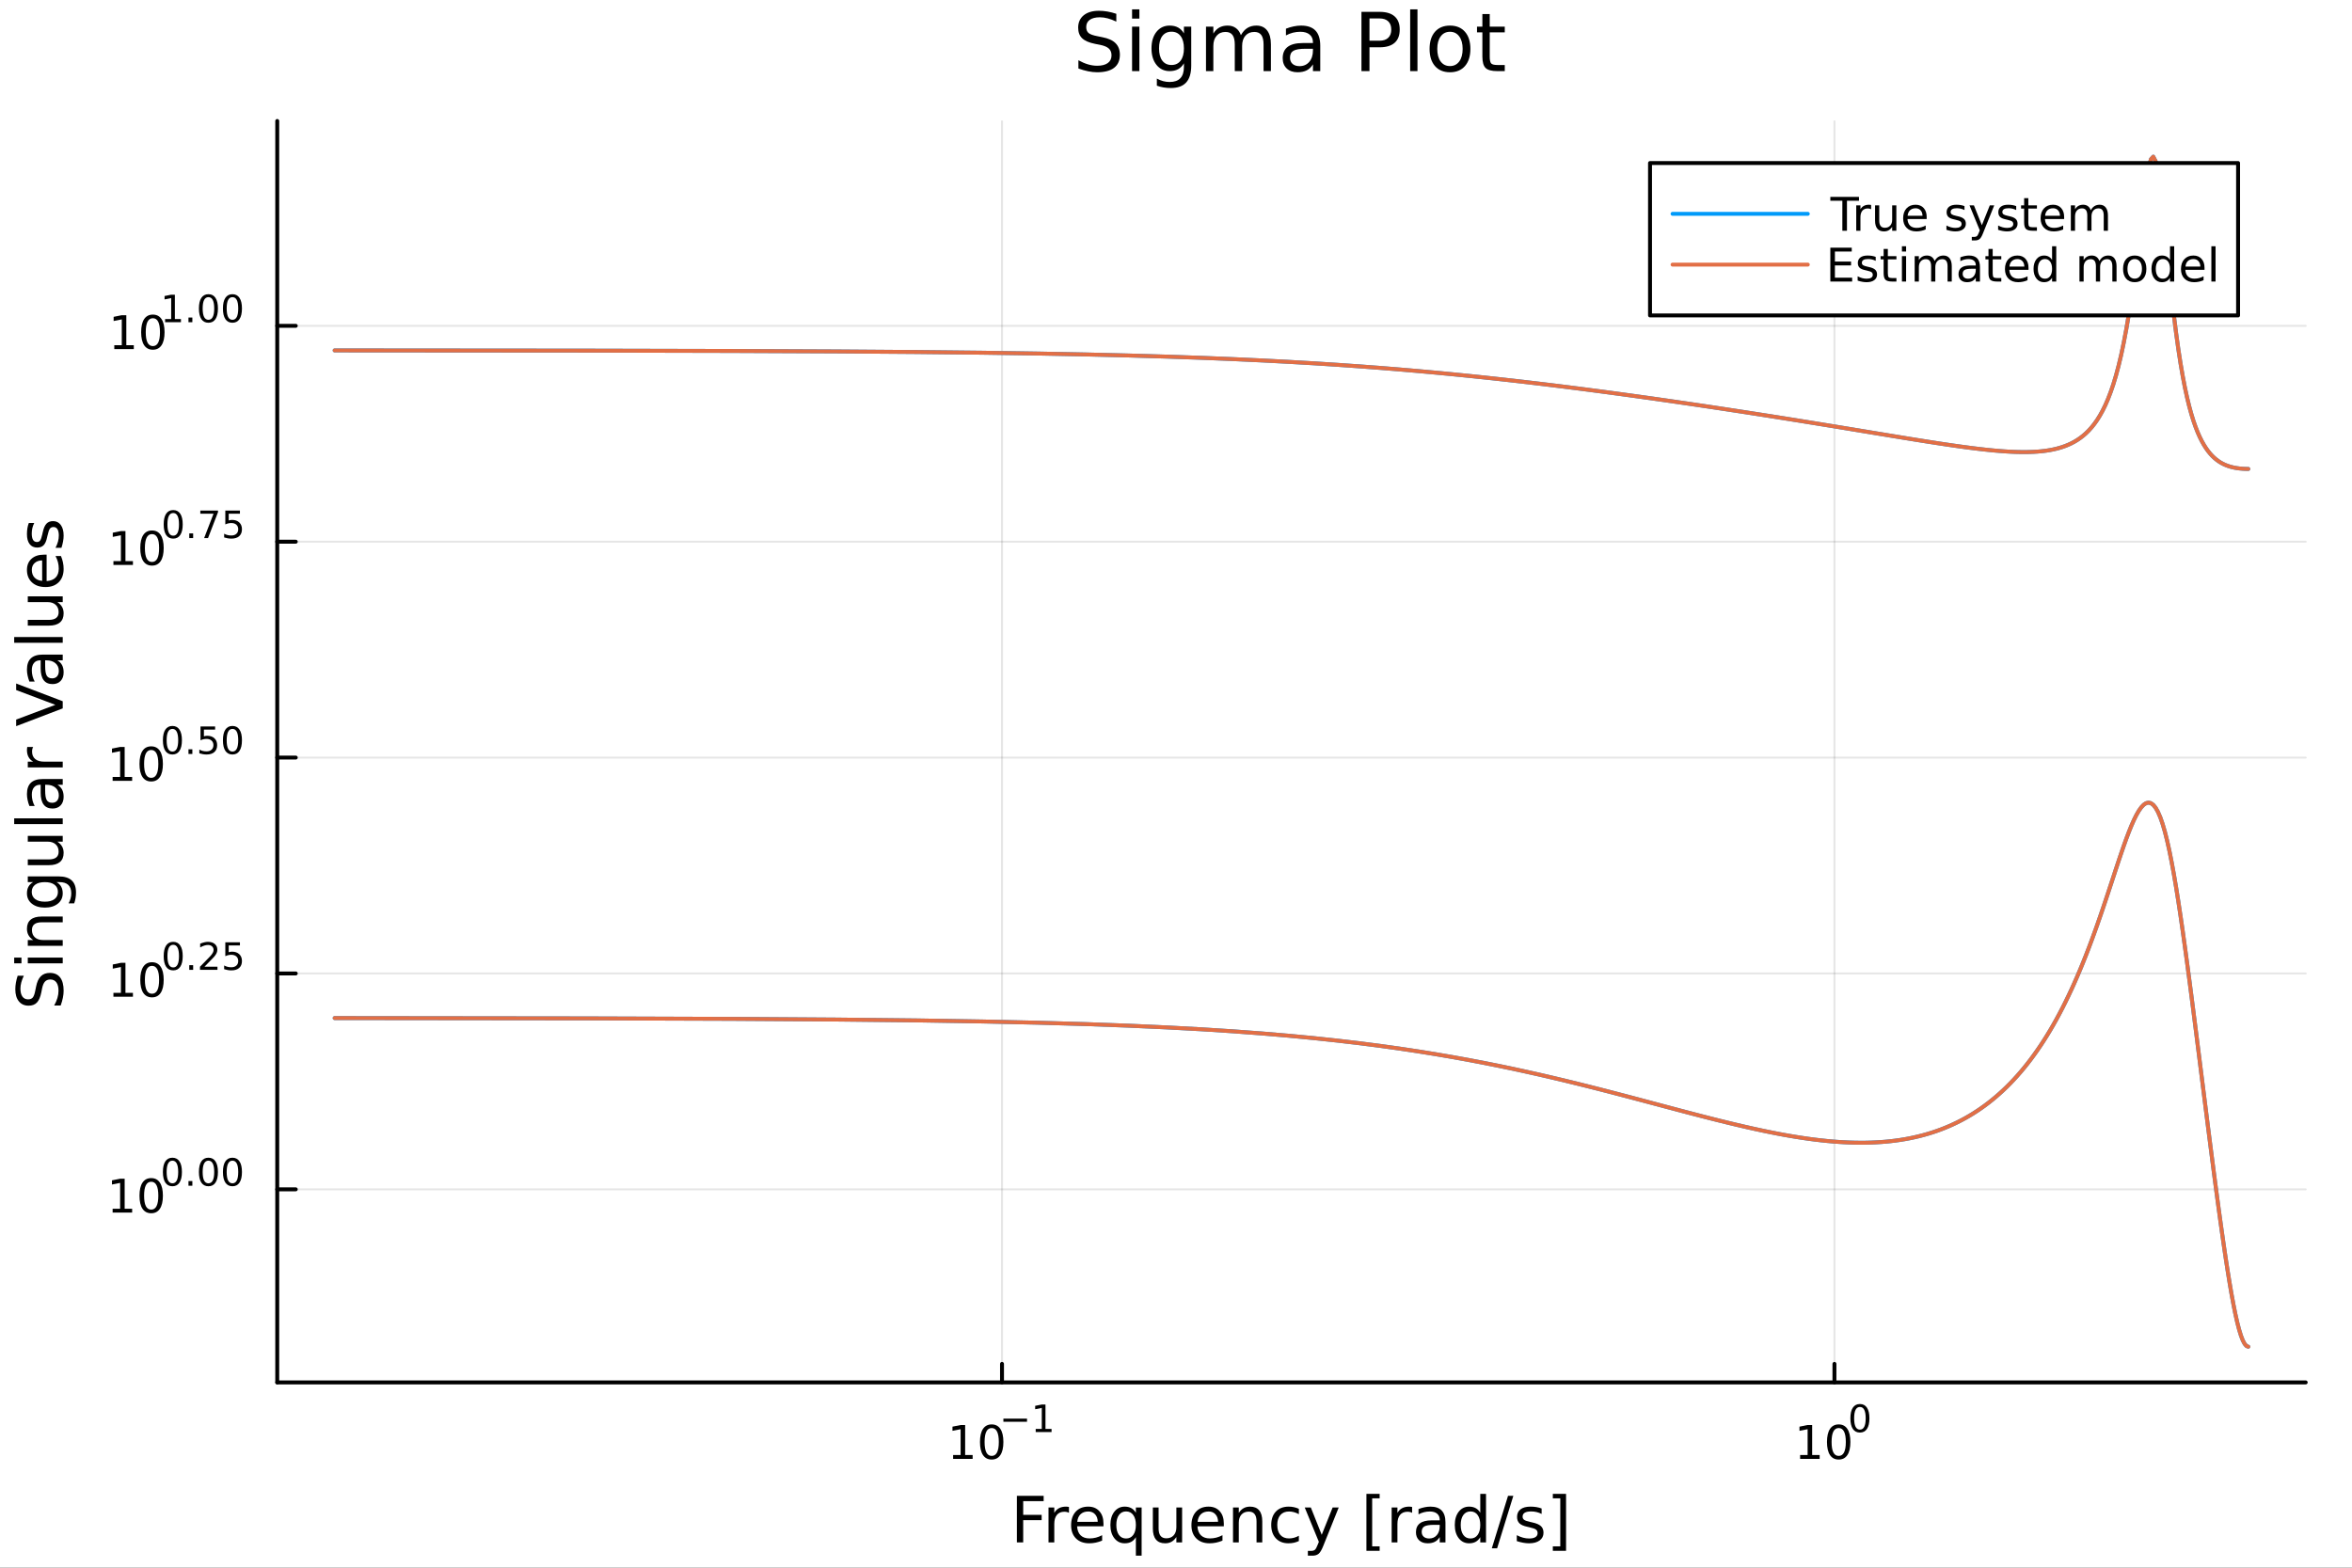 <?xml version="1.0" encoding="utf-8"?>
<svg xmlns="http://www.w3.org/2000/svg" xmlns:xlink="http://www.w3.org/1999/xlink" width="600" height="400" viewBox="0 0 2400 1600">
<rect x="0" y="0" width="2400" height="1600" fill="#333333" stroke="none"/>
<defs>
  <clipPath id="clip070">
    <rect x="0" y="0" width="2400" height="1600"/>
  </clipPath>
</defs>
<path clip-path="url(#clip070)" d="M0 1600 L2400 1600 L2400 0 L0 0  Z" fill="#ffffff" fill-rule="evenodd" fill-opacity="1"/>
<defs>
  <clipPath id="clip071">
    <rect x="480" y="0" width="1681" height="1600"/>
  </clipPath>
</defs>
<path clip-path="url(#clip070)" d="M282.894 1410.9 L2352.76 1410.9 L2352.76 123.472 L282.894 123.472  Z" fill="#ffffff" fill-rule="evenodd" fill-opacity="1"/>
<defs>
  <clipPath id="clip072">
    <rect x="282" y="123" width="2071" height="1288"/>
  </clipPath>
</defs>
<polyline clip-path="url(#clip072)" style="stroke:#000000; stroke-linecap:round; stroke-linejoin:round; stroke-width:2; stroke-opacity:0.1; fill:none" points="1022.46,1410.9 1022.46,123.472 "/>
<polyline clip-path="url(#clip072)" style="stroke:#000000; stroke-linecap:round; stroke-linejoin:round; stroke-width:2; stroke-opacity:0.1; fill:none" points="1871.88,1410.9 1871.88,123.472 "/>
<polyline clip-path="url(#clip072)" style="stroke:#000000; stroke-linecap:round; stroke-linejoin:round; stroke-width:2; stroke-opacity:0.1; fill:none" points="282.894,1213.85 2352.76,1213.85 "/>
<polyline clip-path="url(#clip072)" style="stroke:#000000; stroke-linecap:round; stroke-linejoin:round; stroke-width:2; stroke-opacity:0.1; fill:none" points="282.894,993.522 2352.76,993.522 "/>
<polyline clip-path="url(#clip072)" style="stroke:#000000; stroke-linecap:round; stroke-linejoin:round; stroke-width:2; stroke-opacity:0.1; fill:none" points="282.894,773.193 2352.76,773.193 "/>
<polyline clip-path="url(#clip072)" style="stroke:#000000; stroke-linecap:round; stroke-linejoin:round; stroke-width:2; stroke-opacity:0.1; fill:none" points="282.894,552.864 2352.76,552.864 "/>
<polyline clip-path="url(#clip072)" style="stroke:#000000; stroke-linecap:round; stroke-linejoin:round; stroke-width:2; stroke-opacity:0.1; fill:none" points="282.894,332.535 2352.76,332.535 "/>
<polyline clip-path="url(#clip070)" style="stroke:#000000; stroke-linecap:round; stroke-linejoin:round; stroke-width:4; stroke-opacity:1; fill:none" points="282.894,1410.9 2352.76,1410.9 "/>
<polyline clip-path="url(#clip070)" style="stroke:#000000; stroke-linecap:round; stroke-linejoin:round; stroke-width:4; stroke-opacity:1; fill:none" points="1022.46,1410.9 1022.46,1392 "/>
<polyline clip-path="url(#clip070)" style="stroke:#000000; stroke-linecap:round; stroke-linejoin:round; stroke-width:4; stroke-opacity:1; fill:none" points="1871.88,1410.9 1871.88,1392 "/>
<path clip-path="url(#clip070)" d="M972.576 1485.02 L980.215 1485.02 L980.215 1458.66 L971.905 1460.32 L971.905 1456.06 L980.168 1454.4 L984.844 1454.4 L984.844 1485.02 L992.483 1485.02 L992.483 1488.96 L972.576 1488.96 L972.576 1485.02 Z" fill="#000000" fill-rule="nonzero" fill-opacity="1" /><path clip-path="url(#clip070)" d="M1011.93 1457.48 Q1008.32 1457.48 1006.49 1461.04 Q1004.68 1464.58 1004.68 1471.71 Q1004.68 1478.82 1006.49 1482.38 Q1008.32 1485.92 1011.93 1485.92 Q1015.56 1485.92 1017.37 1482.38 Q1019.2 1478.82 1019.2 1471.71 Q1019.2 1464.58 1017.37 1461.04 Q1015.56 1457.48 1011.93 1457.48 M1011.93 1453.77 Q1017.74 1453.77 1020.79 1458.38 Q1023.87 1462.96 1023.87 1471.71 Q1023.87 1480.44 1020.79 1485.04 Q1017.74 1489.63 1011.93 1489.63 Q1006.12 1489.63 1003.04 1485.04 Q999.983 1480.44 999.983 1471.71 Q999.983 1462.96 1003.04 1458.38 Q1006.12 1453.77 1011.93 1453.77 Z" fill="#000000" fill-rule="nonzero" fill-opacity="1" /><path clip-path="url(#clip070)" d="M1023.87 1447.87 L1047.98 1447.87 L1047.98 1451.07 L1023.87 1451.07 L1023.87 1447.87 Z" fill="#000000" fill-rule="nonzero" fill-opacity="1" /><path clip-path="url(#clip070)" d="M1056.84 1458.35 L1063.05 1458.35 L1063.05 1436.93 L1056.3 1438.28 L1056.3 1434.82 L1063.01 1433.47 L1066.81 1433.47 L1066.81 1458.35 L1073.02 1458.35 L1073.02 1461.55 L1056.84 1461.55 L1056.84 1458.35 Z" fill="#000000" fill-rule="nonzero" fill-opacity="1" /><path clip-path="url(#clip070)" d="M1836.87 1485.02 L1844.51 1485.02 L1844.51 1458.66 L1836.2 1460.32 L1836.2 1456.06 L1844.46 1454.4 L1849.14 1454.4 L1849.14 1485.02 L1856.77 1485.02 L1856.77 1488.96 L1836.87 1488.96 L1836.87 1485.02 Z" fill="#000000" fill-rule="nonzero" fill-opacity="1" /><path clip-path="url(#clip070)" d="M1876.22 1457.48 Q1872.61 1457.48 1870.78 1461.04 Q1868.97 1464.58 1868.97 1471.71 Q1868.97 1478.82 1870.78 1482.38 Q1872.61 1485.92 1876.22 1485.92 Q1879.85 1485.92 1881.66 1482.38 Q1883.49 1478.82 1883.49 1471.71 Q1883.49 1464.58 1881.66 1461.04 Q1879.85 1457.48 1876.22 1457.48 M1876.22 1453.77 Q1882.03 1453.77 1885.08 1458.38 Q1888.16 1462.96 1888.16 1471.71 Q1888.16 1480.44 1885.08 1485.04 Q1882.03 1489.63 1876.22 1489.63 Q1870.41 1489.63 1867.33 1485.04 Q1864.27 1480.44 1864.27 1471.71 Q1864.27 1462.96 1867.33 1458.38 Q1870.41 1453.77 1876.22 1453.77 Z" fill="#000000" fill-rule="nonzero" fill-opacity="1" /><path clip-path="url(#clip070)" d="M1897.87 1435.97 Q1894.93 1435.97 1893.45 1438.86 Q1891.98 1441.74 1891.98 1447.53 Q1891.98 1453.31 1893.45 1456.2 Q1894.93 1459.08 1897.87 1459.08 Q1900.82 1459.08 1902.29 1456.2 Q1903.77 1453.31 1903.77 1447.53 Q1903.77 1441.74 1902.29 1438.86 Q1900.82 1435.97 1897.87 1435.97 M1897.87 1432.96 Q1902.59 1432.96 1905.07 1436.7 Q1907.57 1440.43 1907.57 1447.53 Q1907.57 1454.62 1905.07 1458.37 Q1902.59 1462.09 1897.87 1462.09 Q1893.15 1462.09 1890.65 1458.37 Q1888.16 1454.62 1888.16 1447.53 Q1888.16 1440.43 1890.65 1436.7 Q1893.15 1432.96 1897.87 1432.96 Z" fill="#000000" fill-rule="nonzero" fill-opacity="1" /><path clip-path="url(#clip070)" d="M1037.64 1526.67 L1064.95 1526.67 L1064.95 1532.08 L1044.07 1532.08 L1044.07 1546.08 L1062.91 1546.08 L1062.91 1551.49 L1044.07 1551.49 L1044.07 1574.19 L1037.64 1574.19 L1037.64 1526.67 Z" fill="#000000" fill-rule="nonzero" fill-opacity="1" /><path clip-path="url(#clip070)" d="M1090.79 1544.01 Q1089.81 1543.44 1088.63 1543.18 Q1087.48 1542.9 1086.08 1542.9 Q1081.12 1542.9 1078.44 1546.14 Q1075.8 1549.36 1075.8 1555.41 L1075.8 1574.19 L1069.91 1574.19 L1069.91 1538.54 L1075.8 1538.54 L1075.8 1544.08 Q1077.65 1540.83 1080.61 1539.27 Q1083.57 1537.68 1087.8 1537.68 Q1088.4 1537.68 1089.14 1537.77 Q1089.87 1537.84 1090.76 1538 L1090.79 1544.01 Z" fill="#000000" fill-rule="nonzero" fill-opacity="1" /><path clip-path="url(#clip070)" d="M1125.99 1554.9 L1125.99 1557.76 L1099.07 1557.76 Q1099.45 1563.81 1102.7 1566.99 Q1105.97 1570.14 1111.8 1570.14 Q1115.17 1570.14 1118.32 1569.32 Q1121.51 1568.49 1124.63 1566.83 L1124.63 1572.37 Q1121.47 1573.71 1118.16 1574.41 Q1114.85 1575.11 1111.45 1575.11 Q1102.92 1575.11 1097.92 1570.14 Q1092.96 1565.18 1092.96 1556.71 Q1092.96 1547.96 1097.67 1542.83 Q1102.41 1537.68 1110.43 1537.68 Q1117.62 1537.68 1121.79 1542.33 Q1125.99 1546.94 1125.99 1554.9 M1120.14 1553.18 Q1120.07 1548.37 1117.43 1545.51 Q1114.82 1542.64 1110.49 1542.64 Q1105.59 1542.64 1102.63 1545.41 Q1099.7 1548.18 1099.26 1553.21 L1120.14 1553.18 Z" fill="#000000" fill-rule="nonzero" fill-opacity="1" /><path clip-path="url(#clip070)" d="M1139.11 1556.39 Q1139.11 1562.85 1141.75 1566.55 Q1144.42 1570.21 1149.07 1570.21 Q1153.72 1570.21 1156.39 1566.55 Q1159.06 1562.85 1159.06 1556.39 Q1159.06 1549.93 1156.39 1546.27 Q1153.72 1542.58 1149.07 1542.58 Q1144.42 1542.58 1141.75 1546.27 Q1139.11 1549.93 1139.11 1556.39 M1159.06 1568.84 Q1157.22 1572.02 1154.39 1573.58 Q1151.58 1575.11 1147.64 1575.11 Q1141.18 1575.11 1137.1 1569.95 Q1133.06 1564.8 1133.06 1556.39 Q1133.06 1547.99 1137.1 1542.83 Q1141.18 1537.68 1147.64 1537.68 Q1151.58 1537.68 1154.39 1539.24 Q1157.22 1540.77 1159.06 1543.95 L1159.06 1538.54 L1164.92 1538.54 L1164.92 1587.74 L1159.06 1587.74 L1159.06 1568.84 Z" fill="#000000" fill-rule="nonzero" fill-opacity="1" /><path clip-path="url(#clip070)" d="M1176.38 1560.12 L1176.38 1538.54 L1182.24 1538.54 L1182.24 1559.89 Q1182.24 1564.96 1184.21 1567.5 Q1186.18 1570.02 1190.13 1570.02 Q1194.87 1570.02 1197.61 1566.99 Q1200.38 1563.97 1200.38 1558.75 L1200.38 1538.54 L1206.23 1538.54 L1206.23 1574.19 L1200.38 1574.19 L1200.38 1568.71 Q1198.25 1571.96 1195.41 1573.55 Q1192.61 1575.11 1188.89 1575.11 Q1182.74 1575.11 1179.56 1571.29 Q1176.38 1567.47 1176.38 1560.12 M1191.12 1537.68 L1191.12 1537.68 Z" fill="#000000" fill-rule="nonzero" fill-opacity="1" /><path clip-path="url(#clip070)" d="M1248.79 1554.9 L1248.79 1557.76 L1221.86 1557.76 Q1222.24 1563.81 1225.49 1566.99 Q1228.77 1570.14 1234.59 1570.14 Q1237.97 1570.14 1241.12 1569.32 Q1244.3 1568.49 1247.42 1566.83 L1247.42 1572.37 Q1244.27 1573.71 1240.96 1574.41 Q1237.65 1575.11 1234.24 1575.11 Q1225.71 1575.11 1220.72 1570.14 Q1215.75 1565.18 1215.75 1556.71 Q1215.75 1547.96 1220.46 1542.83 Q1225.2 1537.68 1233.22 1537.68 Q1240.42 1537.68 1244.59 1542.33 Q1248.79 1546.94 1248.79 1554.9 M1242.93 1553.18 Q1242.87 1548.37 1240.23 1545.51 Q1237.62 1542.64 1233.29 1542.64 Q1228.39 1542.64 1225.43 1545.41 Q1222.5 1548.18 1222.05 1553.21 L1242.93 1553.18 Z" fill="#000000" fill-rule="nonzero" fill-opacity="1" /><path clip-path="url(#clip070)" d="M1288.03 1552.67 L1288.03 1574.19 L1282.18 1574.19 L1282.18 1552.86 Q1282.18 1547.8 1280.2 1545.29 Q1278.23 1542.77 1274.28 1542.77 Q1269.54 1542.77 1266.8 1545.79 Q1264.07 1548.82 1264.07 1554.04 L1264.07 1574.19 L1258.18 1574.19 L1258.18 1538.54 L1264.07 1538.54 L1264.07 1544.08 Q1266.17 1540.86 1269 1539.27 Q1271.86 1537.68 1275.59 1537.68 Q1281.73 1537.68 1284.88 1541.5 Q1288.03 1545.29 1288.03 1552.67 Z" fill="#000000" fill-rule="nonzero" fill-opacity="1" /><path clip-path="url(#clip070)" d="M1325.37 1539.91 L1325.37 1545.38 Q1322.89 1544.01 1320.37 1543.34 Q1317.89 1542.64 1315.34 1542.64 Q1309.65 1542.64 1306.49 1546.27 Q1303.34 1549.87 1303.34 1556.39 Q1303.34 1562.92 1306.49 1566.55 Q1309.65 1570.14 1315.34 1570.14 Q1317.89 1570.14 1320.37 1569.47 Q1322.89 1568.77 1325.37 1567.41 L1325.37 1572.82 Q1322.92 1573.96 1320.28 1574.54 Q1317.67 1575.11 1314.71 1575.11 Q1306.65 1575.11 1301.91 1570.05 Q1297.17 1564.99 1297.17 1556.39 Q1297.17 1547.67 1301.94 1542.68 Q1306.75 1537.68 1315.09 1537.68 Q1317.79 1537.68 1320.37 1538.25 Q1322.95 1538.79 1325.37 1539.91 Z" fill="#000000" fill-rule="nonzero" fill-opacity="1" /><path clip-path="url(#clip070)" d="M1350.39 1577.5 Q1347.9 1583.86 1345.55 1585.8 Q1343.19 1587.74 1339.25 1587.74 L1334.57 1587.74 L1334.57 1582.84 L1338 1582.84 Q1340.42 1582.84 1341.76 1581.7 Q1343.1 1580.55 1344.72 1576.29 L1345.77 1573.61 L1331.35 1538.54 L1337.56 1538.54 L1348.7 1566.42 L1359.84 1538.54 L1366.05 1538.54 L1350.39 1577.5 Z" fill="#000000" fill-rule="nonzero" fill-opacity="1" /><path clip-path="url(#clip070)" d="M1394.31 1524.66 L1407.8 1524.66 L1407.8 1529.21 L1400.17 1529.21 L1400.17 1578.23 L1407.8 1578.23 L1407.8 1582.78 L1394.31 1582.78 L1394.31 1524.66 Z" fill="#000000" fill-rule="nonzero" fill-opacity="1" /><path clip-path="url(#clip070)" d="M1440.94 1544.01 Q1439.95 1543.44 1438.77 1543.18 Q1437.63 1542.9 1436.23 1542.9 Q1431.26 1542.9 1428.59 1546.14 Q1425.95 1549.36 1425.95 1555.41 L1425.95 1574.19 L1420.06 1574.19 L1420.06 1538.54 L1425.95 1538.54 L1425.95 1544.08 Q1427.79 1540.83 1430.75 1539.27 Q1433.71 1537.68 1437.95 1537.68 Q1438.55 1537.68 1439.28 1537.77 Q1440.01 1537.84 1440.91 1538 L1440.94 1544.01 Z" fill="#000000" fill-rule="nonzero" fill-opacity="1" /><path clip-path="url(#clip070)" d="M1463.28 1556.27 Q1456.18 1556.27 1453.45 1557.89 Q1450.71 1559.51 1450.71 1563.43 Q1450.71 1566.55 1452.75 1568.39 Q1454.81 1570.21 1458.35 1570.21 Q1463.22 1570.21 1466.15 1566.77 Q1469.11 1563.3 1469.11 1557.57 L1469.11 1556.27 L1463.28 1556.27 M1474.96 1553.85 L1474.96 1574.19 L1469.11 1574.19 L1469.11 1568.77 Q1467.1 1572.02 1464.11 1573.58 Q1461.12 1575.11 1456.79 1575.11 Q1451.31 1575.11 1448.07 1572.05 Q1444.85 1568.97 1444.85 1563.81 Q1444.85 1557.79 1448.86 1554.74 Q1452.91 1551.68 1460.89 1551.68 L1469.11 1551.68 L1469.11 1551.11 Q1469.11 1547.07 1466.43 1544.87 Q1463.79 1542.64 1458.98 1542.64 Q1455.93 1542.64 1453.03 1543.38 Q1450.14 1544.11 1447.46 1545.57 L1447.46 1540.16 Q1450.68 1538.92 1453.7 1538.31 Q1456.72 1537.68 1459.59 1537.68 Q1467.32 1537.68 1471.14 1541.69 Q1474.96 1545.7 1474.96 1553.85 Z" fill="#000000" fill-rule="nonzero" fill-opacity="1" /><path clip-path="url(#clip070)" d="M1510.48 1543.95 L1510.48 1524.66 L1516.34 1524.66 L1516.34 1574.19 L1510.48 1574.19 L1510.48 1568.84 Q1508.64 1572.02 1505.8 1573.58 Q1503 1575.11 1499.06 1575.11 Q1492.6 1575.11 1488.52 1569.95 Q1484.48 1564.8 1484.48 1556.39 Q1484.48 1547.99 1488.52 1542.83 Q1492.6 1537.68 1499.06 1537.68 Q1503 1537.68 1505.8 1539.24 Q1508.64 1540.77 1510.48 1543.95 M1490.53 1556.39 Q1490.53 1562.85 1493.17 1566.55 Q1495.84 1570.21 1500.49 1570.21 Q1505.14 1570.21 1507.81 1566.55 Q1510.48 1562.85 1510.48 1556.39 Q1510.48 1549.93 1507.81 1546.27 Q1505.14 1542.58 1500.49 1542.58 Q1495.84 1542.58 1493.17 1546.27 Q1490.53 1549.93 1490.53 1556.39 Z" fill="#000000" fill-rule="nonzero" fill-opacity="1" /><path clip-path="url(#clip070)" d="M1538.81 1526.67 L1544.22 1526.67 L1527.67 1580.23 L1522.26 1580.23 L1538.81 1526.67 Z" fill="#000000" fill-rule="nonzero" fill-opacity="1" /><path clip-path="url(#clip070)" d="M1573.09 1539.59 L1573.09 1545.13 Q1570.61 1543.85 1567.93 1543.22 Q1565.26 1542.58 1562.4 1542.58 Q1558.03 1542.58 1555.84 1543.92 Q1553.67 1545.25 1553.67 1547.93 Q1553.67 1549.96 1555.23 1551.14 Q1556.79 1552.29 1561.5 1553.34 L1563.51 1553.78 Q1569.75 1555.12 1572.36 1557.57 Q1575 1559.99 1575 1564.35 Q1575 1569.32 1571.05 1572.21 Q1567.14 1575.11 1560.26 1575.11 Q1557.4 1575.11 1554.28 1574.54 Q1551.19 1573.99 1547.75 1572.88 L1547.75 1566.83 Q1551 1568.52 1554.15 1569.38 Q1557.3 1570.21 1560.39 1570.21 Q1564.53 1570.21 1566.76 1568.81 Q1568.98 1567.37 1568.98 1564.8 Q1568.98 1562.41 1567.36 1561.14 Q1565.77 1559.86 1560.33 1558.68 L1558.29 1558.21 Q1552.85 1557.06 1550.43 1554.71 Q1548.01 1552.32 1548.01 1548.18 Q1548.01 1543.15 1551.57 1540.42 Q1555.14 1537.68 1561.7 1537.68 Q1564.94 1537.68 1567.81 1538.16 Q1570.67 1538.63 1573.09 1539.59 Z" fill="#000000" fill-rule="nonzero" fill-opacity="1" /><path clip-path="url(#clip070)" d="M1598.01 1524.66 L1598.01 1582.78 L1584.52 1582.78 L1584.52 1578.23 L1592.12 1578.23 L1592.12 1529.21 L1584.52 1529.21 L1584.52 1524.66 L1598.01 1524.66 Z" fill="#000000" fill-rule="nonzero" fill-opacity="1" /><polyline clip-path="url(#clip070)" style="stroke:#000000; stroke-linecap:round; stroke-linejoin:round; stroke-width:4; stroke-opacity:1; fill:none" points="282.894,1410.9 282.894,123.472 "/>
<polyline clip-path="url(#clip070)" style="stroke:#000000; stroke-linecap:round; stroke-linejoin:round; stroke-width:4; stroke-opacity:1; fill:none" points="282.894,1213.85 301.792,1213.85 "/>
<polyline clip-path="url(#clip070)" style="stroke:#000000; stroke-linecap:round; stroke-linejoin:round; stroke-width:4; stroke-opacity:1; fill:none" points="282.894,993.522 301.792,993.522 "/>
<polyline clip-path="url(#clip070)" style="stroke:#000000; stroke-linecap:round; stroke-linejoin:round; stroke-width:4; stroke-opacity:1; fill:none" points="282.894,773.193 301.792,773.193 "/>
<polyline clip-path="url(#clip070)" style="stroke:#000000; stroke-linecap:round; stroke-linejoin:round; stroke-width:4; stroke-opacity:1; fill:none" points="282.894,552.864 301.792,552.864 "/>
<polyline clip-path="url(#clip070)" style="stroke:#000000; stroke-linecap:round; stroke-linejoin:round; stroke-width:4; stroke-opacity:1; fill:none" points="282.894,332.535 301.792,332.535 "/>
<path clip-path="url(#clip070)" d="M114.931 1233.64 L122.57 1233.64 L122.57 1207.28 L114.26 1208.94 L114.26 1204.68 L122.524 1203.02 L127.2 1203.02 L127.2 1233.64 L134.839 1233.64 L134.839 1237.58 L114.931 1237.58 L114.931 1233.64 Z" fill="#000000" fill-rule="nonzero" fill-opacity="1" /><path clip-path="url(#clip070)" d="M154.283 1206.1 Q150.672 1206.1 148.843 1209.66 Q147.038 1213.2 147.038 1220.33 Q147.038 1227.44 148.843 1231 Q150.672 1234.55 154.283 1234.55 Q157.917 1234.55 159.723 1231 Q161.552 1227.44 161.552 1220.33 Q161.552 1213.2 159.723 1209.66 Q157.917 1206.1 154.283 1206.1 M154.283 1202.39 Q160.093 1202.39 163.149 1207 Q166.227 1211.58 166.227 1220.33 Q166.227 1229.06 163.149 1233.67 Q160.093 1238.25 154.283 1238.25 Q148.473 1238.25 145.394 1233.67 Q142.339 1229.06 142.339 1220.33 Q142.339 1211.58 145.394 1207 Q148.473 1202.39 154.283 1202.39 Z" fill="#000000" fill-rule="nonzero" fill-opacity="1" /><path clip-path="url(#clip070)" d="M175.932 1184.59 Q172.998 1184.59 171.512 1187.49 Q170.045 1190.36 170.045 1196.16 Q170.045 1201.93 171.512 1204.83 Q172.998 1207.7 175.932 1207.7 Q178.885 1207.7 180.352 1204.83 Q181.838 1201.93 181.838 1196.16 Q181.838 1190.36 180.352 1187.49 Q178.885 1184.59 175.932 1184.59 M175.932 1181.58 Q180.653 1181.58 183.136 1185.32 Q185.637 1189.05 185.637 1196.16 Q185.637 1203.25 183.136 1206.99 Q180.653 1210.71 175.932 1210.71 Q171.212 1210.71 168.71 1206.99 Q166.227 1203.25 166.227 1196.16 Q166.227 1189.05 168.71 1185.32 Q171.212 1181.58 175.932 1181.58 Z" fill="#000000" fill-rule="nonzero" fill-opacity="1" /><path clip-path="url(#clip070)" d="M192.314 1205.39 L196.282 1205.39 L196.282 1210.17 L192.314 1210.17 L192.314 1205.39 Z" fill="#000000" fill-rule="nonzero" fill-opacity="1" /><path clip-path="url(#clip070)" d="M212.683 1184.59 Q209.749 1184.59 208.263 1187.49 Q206.796 1190.36 206.796 1196.16 Q206.796 1201.93 208.263 1204.83 Q209.749 1207.7 212.683 1207.7 Q215.635 1207.7 217.102 1204.83 Q218.588 1201.93 218.588 1196.16 Q218.588 1190.36 217.102 1187.49 Q215.635 1184.59 212.683 1184.59 M212.683 1181.58 Q217.403 1181.58 219.886 1185.32 Q222.387 1189.05 222.387 1196.16 Q222.387 1203.25 219.886 1206.99 Q217.403 1210.71 212.683 1210.71 Q207.962 1210.71 205.46 1206.99 Q202.978 1203.25 202.978 1196.16 Q202.978 1189.05 205.46 1185.32 Q207.962 1181.58 212.683 1181.58 Z" fill="#000000" fill-rule="nonzero" fill-opacity="1" /><path clip-path="url(#clip070)" d="M237.189 1184.59 Q234.255 1184.59 232.769 1187.49 Q231.302 1190.36 231.302 1196.16 Q231.302 1201.93 232.769 1204.83 Q234.255 1207.7 237.189 1207.7 Q240.142 1207.7 241.609 1204.83 Q243.095 1201.93 243.095 1196.16 Q243.095 1190.36 241.609 1187.49 Q240.142 1184.59 237.189 1184.59 M237.189 1181.58 Q241.91 1181.58 244.393 1185.32 Q246.894 1189.05 246.894 1196.16 Q246.894 1203.25 244.393 1206.99 Q241.91 1210.71 237.189 1210.71 Q232.468 1210.71 229.967 1206.99 Q227.484 1203.25 227.484 1196.16 Q227.484 1189.05 229.967 1185.32 Q232.468 1181.58 237.189 1181.58 Z" fill="#000000" fill-rule="nonzero" fill-opacity="1" /><path clip-path="url(#clip070)" d="M115.74 1013.31 L123.379 1013.31 L123.379 986.949 L115.069 988.615 L115.069 984.356 L123.333 982.689 L128.009 982.689 L128.009 1013.31 L135.647 1013.31 L135.647 1017.25 L115.74 1017.25 L115.74 1013.31 Z" fill="#000000" fill-rule="nonzero" fill-opacity="1" /><path clip-path="url(#clip070)" d="M155.092 985.768 Q151.481 985.768 149.652 989.333 Q147.846 992.874 147.846 1000 Q147.846 1007.11 149.652 1010.68 Q151.481 1014.22 155.092 1014.22 Q158.726 1014.22 160.532 1010.68 Q162.36 1007.11 162.36 1000 Q162.36 992.874 160.532 989.333 Q158.726 985.768 155.092 985.768 M155.092 982.064 Q160.902 982.064 163.958 986.671 Q167.036 991.254 167.036 1000 Q167.036 1008.73 163.958 1013.34 Q160.902 1017.92 155.092 1017.92 Q149.282 1017.92 146.203 1013.34 Q143.147 1008.73 143.147 1000 Q143.147 991.254 146.203 986.671 Q149.282 982.064 155.092 982.064 Z" fill="#000000" fill-rule="nonzero" fill-opacity="1" /><path clip-path="url(#clip070)" d="M176.741 964.26 Q173.807 964.26 172.321 967.157 Q170.854 970.034 170.854 975.827 Q170.854 981.601 172.321 984.497 Q173.807 987.375 176.741 987.375 Q179.694 987.375 181.161 984.497 Q182.647 981.601 182.647 975.827 Q182.647 970.034 181.161 967.157 Q179.694 964.26 176.741 964.26 M176.741 961.251 Q181.462 961.251 183.944 964.994 Q186.446 968.718 186.446 975.827 Q186.446 982.918 183.944 986.66 Q181.462 990.384 176.741 990.384 Q172.02 990.384 169.519 986.66 Q167.036 982.918 167.036 975.827 Q167.036 968.718 169.519 964.994 Q172.02 961.251 176.741 961.251 Z" fill="#000000" fill-rule="nonzero" fill-opacity="1" /><path clip-path="url(#clip070)" d="M193.123 985.062 L197.091 985.062 L197.091 989.839 L193.123 989.839 L193.123 985.062 Z" fill="#000000" fill-rule="nonzero" fill-opacity="1" /><path clip-path="url(#clip070)" d="M208.639 986.642 L221.898 986.642 L221.898 989.839 L204.069 989.839 L204.069 986.642 Q206.232 984.403 209.956 980.642 Q213.698 976.862 214.657 975.771 Q216.482 973.721 217.197 972.31 Q217.93 970.881 217.93 969.508 Q217.93 967.27 216.35 965.859 Q214.789 964.448 212.269 964.448 Q210.482 964.448 208.489 965.069 Q206.514 965.69 204.257 966.95 L204.257 963.113 Q206.551 962.191 208.545 961.721 Q210.539 961.251 212.194 961.251 Q216.557 961.251 219.153 963.433 Q221.748 965.614 221.748 969.263 Q221.748 970.993 221.09 972.555 Q220.45 974.097 218.739 976.203 Q218.269 976.749 215.748 979.363 Q213.228 981.958 208.639 986.642 Z" fill="#000000" fill-rule="nonzero" fill-opacity="1" /><path clip-path="url(#clip070)" d="M229.911 961.759 L244.825 961.759 L244.825 964.956 L233.39 964.956 L233.39 971.84 Q234.218 971.558 235.045 971.426 Q235.873 971.276 236.7 971.276 Q241.402 971.276 244.148 973.852 Q246.894 976.429 246.894 980.83 Q246.894 985.363 244.073 987.883 Q241.252 990.384 236.117 990.384 Q234.349 990.384 232.506 990.083 Q230.682 989.782 228.726 989.181 L228.726 985.363 Q230.418 986.284 232.224 986.736 Q234.029 987.187 236.042 987.187 Q239.296 987.187 241.195 985.475 Q243.095 983.764 243.095 980.83 Q243.095 977.896 241.195 976.184 Q239.296 974.473 236.042 974.473 Q234.518 974.473 232.995 974.811 Q231.49 975.15 229.911 975.865 L229.911 961.759 Z" fill="#000000" fill-rule="nonzero" fill-opacity="1" /><path clip-path="url(#clip070)" d="M114.931 792.985 L122.57 792.985 L122.57 766.62 L114.26 768.286 L114.26 764.027 L122.524 762.361 L127.2 762.361 L127.2 792.985 L134.839 792.985 L134.839 796.921 L114.931 796.921 L114.931 792.985 Z" fill="#000000" fill-rule="nonzero" fill-opacity="1" /><path clip-path="url(#clip070)" d="M154.283 765.439 Q150.672 765.439 148.843 769.004 Q147.038 772.546 147.038 779.675 Q147.038 786.782 148.843 790.346 Q150.672 793.888 154.283 793.888 Q157.917 793.888 159.723 790.346 Q161.552 786.782 161.552 779.675 Q161.552 772.546 159.723 769.004 Q157.917 765.439 154.283 765.439 M154.283 761.736 Q160.093 761.736 163.149 766.342 Q166.227 770.925 166.227 779.675 Q166.227 788.402 163.149 793.008 Q160.093 797.592 154.283 797.592 Q148.473 797.592 145.394 793.008 Q142.339 788.402 142.339 779.675 Q142.339 770.925 145.394 766.342 Q148.473 761.736 154.283 761.736 Z" fill="#000000" fill-rule="nonzero" fill-opacity="1" /><path clip-path="url(#clip070)" d="M175.932 743.932 Q172.998 743.932 171.512 746.828 Q170.045 749.706 170.045 755.498 Q170.045 761.272 171.512 764.169 Q172.998 767.046 175.932 767.046 Q178.885 767.046 180.352 764.169 Q181.838 761.272 181.838 755.498 Q181.838 749.706 180.352 746.828 Q178.885 743.932 175.932 743.932 M175.932 740.922 Q180.653 740.922 183.136 744.665 Q185.637 748.389 185.637 755.498 Q185.637 762.589 183.136 766.332 Q180.653 770.056 175.932 770.056 Q171.212 770.056 168.71 766.332 Q166.227 762.589 166.227 755.498 Q166.227 748.389 168.71 744.665 Q171.212 740.922 175.932 740.922 Z" fill="#000000" fill-rule="nonzero" fill-opacity="1" /><path clip-path="url(#clip070)" d="M192.314 764.733 L196.282 764.733 L196.282 769.51 L192.314 769.51 L192.314 764.733 Z" fill="#000000" fill-rule="nonzero" fill-opacity="1" /><path clip-path="url(#clip070)" d="M204.595 741.43 L219.51 741.43 L219.51 744.627 L208.075 744.627 L208.075 751.511 Q208.902 751.229 209.73 751.097 Q210.557 750.947 211.385 750.947 Q216.087 750.947 218.833 753.524 Q221.579 756.1 221.579 760.501 Q221.579 765.034 218.758 767.554 Q215.936 770.056 210.802 770.056 Q209.034 770.056 207.191 769.755 Q205.366 769.454 203.41 768.852 L203.41 765.034 Q205.103 765.955 206.909 766.407 Q208.714 766.858 210.727 766.858 Q213.98 766.858 215.88 765.147 Q217.78 763.435 217.78 760.501 Q217.78 757.567 215.88 755.856 Q213.98 754.144 210.727 754.144 Q209.203 754.144 207.68 754.483 Q206.175 754.821 204.595 755.536 L204.595 741.43 Z" fill="#000000" fill-rule="nonzero" fill-opacity="1" /><path clip-path="url(#clip070)" d="M237.189 743.932 Q234.255 743.932 232.769 746.828 Q231.302 749.706 231.302 755.498 Q231.302 761.272 232.769 764.169 Q234.255 767.046 237.189 767.046 Q240.142 767.046 241.609 764.169 Q243.095 761.272 243.095 755.498 Q243.095 749.706 241.609 746.828 Q240.142 743.932 237.189 743.932 M237.189 740.922 Q241.91 740.922 244.393 744.665 Q246.894 748.389 246.894 755.498 Q246.894 762.589 244.393 766.332 Q241.91 770.056 237.189 770.056 Q232.468 770.056 229.967 766.332 Q227.484 762.589 227.484 755.498 Q227.484 748.389 229.967 744.665 Q232.468 740.922 237.189 740.922 Z" fill="#000000" fill-rule="nonzero" fill-opacity="1" /><path clip-path="url(#clip070)" d="M115.74 572.657 L123.379 572.657 L123.379 546.291 L115.069 547.958 L115.069 543.698 L123.333 542.032 L128.009 542.032 L128.009 572.657 L135.647 572.657 L135.647 576.592 L115.74 576.592 L115.74 572.657 Z" fill="#000000" fill-rule="nonzero" fill-opacity="1" /><path clip-path="url(#clip070)" d="M155.092 545.11 Q151.481 545.11 149.652 548.675 Q147.846 552.217 147.846 559.346 Q147.846 566.453 149.652 570.018 Q151.481 573.559 155.092 573.559 Q158.726 573.559 160.532 570.018 Q162.36 566.453 162.36 559.346 Q162.36 552.217 160.532 548.675 Q158.726 545.11 155.092 545.11 M155.092 541.407 Q160.902 541.407 163.958 546.013 Q167.036 550.597 167.036 559.346 Q167.036 568.073 163.958 572.68 Q160.902 577.263 155.092 577.263 Q149.282 577.263 146.203 572.68 Q143.147 568.073 143.147 559.346 Q143.147 550.597 146.203 546.013 Q149.282 541.407 155.092 541.407 Z" fill="#000000" fill-rule="nonzero" fill-opacity="1" /><path clip-path="url(#clip070)" d="M176.741 523.603 Q173.807 523.603 172.321 526.499 Q170.854 529.377 170.854 535.17 Q170.854 540.944 172.321 543.84 Q173.807 546.718 176.741 546.718 Q179.694 546.718 181.161 543.84 Q182.647 540.944 182.647 535.17 Q182.647 529.377 181.161 526.499 Q179.694 523.603 176.741 523.603 M176.741 520.594 Q181.462 520.594 183.944 524.336 Q186.446 528.06 186.446 535.17 Q186.446 542.26 183.944 546.003 Q181.462 549.727 176.741 549.727 Q172.02 549.727 169.519 546.003 Q167.036 542.26 167.036 535.17 Q167.036 528.06 169.519 524.336 Q172.02 520.594 176.741 520.594 Z" fill="#000000" fill-rule="nonzero" fill-opacity="1" /><path clip-path="url(#clip070)" d="M193.123 544.404 L197.091 544.404 L197.091 549.181 L193.123 549.181 L193.123 544.404 Z" fill="#000000" fill-rule="nonzero" fill-opacity="1" /><path clip-path="url(#clip070)" d="M204.407 521.101 L222.463 521.101 L222.463 522.719 L212.269 549.181 L208.3 549.181 L217.892 524.299 L204.407 524.299 L204.407 521.101 Z" fill="#000000" fill-rule="nonzero" fill-opacity="1" /><path clip-path="url(#clip070)" d="M229.911 521.101 L244.825 521.101 L244.825 524.299 L233.39 524.299 L233.39 531.182 Q234.218 530.9 235.045 530.769 Q235.873 530.618 236.7 530.618 Q241.402 530.618 244.148 533.195 Q246.894 535.771 246.894 540.172 Q246.894 544.705 244.073 547.225 Q241.252 549.727 236.117 549.727 Q234.349 549.727 232.506 549.426 Q230.682 549.125 228.726 548.523 L228.726 544.705 Q230.418 545.627 232.224 546.078 Q234.029 546.529 236.042 546.529 Q239.296 546.529 241.195 544.818 Q243.095 543.106 243.095 540.172 Q243.095 537.238 241.195 535.527 Q239.296 533.815 236.042 533.815 Q234.518 533.815 232.995 534.154 Q231.49 534.492 229.911 535.207 L229.911 521.101 Z" fill="#000000" fill-rule="nonzero" fill-opacity="1" /><path clip-path="url(#clip070)" d="M116.624 352.328 L124.263 352.328 L124.263 325.962 L115.953 327.629 L115.953 323.37 L124.217 321.703 L128.893 321.703 L128.893 352.328 L136.531 352.328 L136.531 356.263 L116.624 356.263 L116.624 352.328 Z" fill="#000000" fill-rule="nonzero" fill-opacity="1" /><path clip-path="url(#clip070)" d="M155.976 324.782 Q152.365 324.782 150.536 328.346 Q148.73 331.888 148.73 339.018 Q148.73 346.124 150.536 349.689 Q152.365 353.231 155.976 353.231 Q159.61 353.231 161.416 349.689 Q163.244 346.124 163.244 339.018 Q163.244 331.888 161.416 328.346 Q159.61 324.782 155.976 324.782 M155.976 321.078 Q161.786 321.078 164.841 325.684 Q167.92 330.268 167.92 339.018 Q167.92 347.745 164.841 352.351 Q161.786 356.934 155.976 356.934 Q150.166 356.934 147.087 352.351 Q144.031 347.745 144.031 339.018 Q144.031 330.268 147.087 325.684 Q150.166 321.078 155.976 321.078 Z" fill="#000000" fill-rule="nonzero" fill-opacity="1" /><path clip-path="url(#clip070)" d="M168.466 325.655 L174.672 325.655 L174.672 304.233 L167.92 305.587 L167.92 302.127 L174.635 300.773 L178.434 300.773 L178.434 325.655 L184.64 325.655 L184.64 328.853 L168.466 328.853 L168.466 325.655 Z" fill="#000000" fill-rule="nonzero" fill-opacity="1" /><path clip-path="url(#clip070)" d="M192.314 324.075 L196.282 324.075 L196.282 328.853 L192.314 328.853 L192.314 324.075 Z" fill="#000000" fill-rule="nonzero" fill-opacity="1" /><path clip-path="url(#clip070)" d="M212.683 303.274 Q209.749 303.274 208.263 306.17 Q206.796 309.048 206.796 314.841 Q206.796 320.615 208.263 323.511 Q209.749 326.389 212.683 326.389 Q215.635 326.389 217.102 323.511 Q218.588 320.615 218.588 314.841 Q218.588 309.048 217.102 306.17 Q215.635 303.274 212.683 303.274 M212.683 300.265 Q217.403 300.265 219.886 304.008 Q222.387 307.731 222.387 314.841 Q222.387 321.931 219.886 325.674 Q217.403 329.398 212.683 329.398 Q207.962 329.398 205.46 325.674 Q202.978 321.931 202.978 314.841 Q202.978 307.731 205.46 304.008 Q207.962 300.265 212.683 300.265 Z" fill="#000000" fill-rule="nonzero" fill-opacity="1" /><path clip-path="url(#clip070)" d="M237.189 303.274 Q234.255 303.274 232.769 306.17 Q231.302 309.048 231.302 314.841 Q231.302 320.615 232.769 323.511 Q234.255 326.389 237.189 326.389 Q240.142 326.389 241.609 323.511 Q243.095 320.615 243.095 314.841 Q243.095 309.048 241.609 306.17 Q240.142 303.274 237.189 303.274 M237.189 300.265 Q241.91 300.265 244.393 304.008 Q246.894 307.731 246.894 314.841 Q246.894 321.931 244.393 325.674 Q241.91 329.398 237.189 329.398 Q232.468 329.398 229.967 325.674 Q227.484 321.931 227.484 314.841 Q227.484 307.731 229.967 304.008 Q232.468 300.265 237.189 300.265 Z" fill="#000000" fill-rule="nonzero" fill-opacity="1" /><path clip-path="url(#clip070)" d="M18.044 995.825 L24.314 995.825 Q22.563 999.485 21.704 1002.73 Q20.845 1005.98 20.845 1009 Q20.845 1014.25 22.882 1017.12 Q24.919 1019.95 28.674 1019.95 Q31.826 1019.95 33.449 1018.07 Q35.04 1016.16 36.027 1010.88 L36.823 1007 Q38.191 999.803 41.66 996.398 Q45.098 992.96 50.891 992.96 Q57.798 992.96 61.362 997.607 Q64.927 1002.22 64.927 1011.17 Q64.927 1014.54 64.163 1018.36 Q63.399 1022.15 61.904 1026.22 L55.283 1026.22 Q57.479 1022.31 58.593 1018.55 Q59.707 1014.79 59.707 1011.17 Q59.707 1005.66 57.543 1002.67 Q55.379 999.676 51.368 999.676 Q47.867 999.676 45.894 1001.84 Q43.92 1003.97 42.934 1008.87 L42.17 1012.79 Q40.737 1019.98 37.682 1023.2 Q34.626 1026.41 29.184 1026.41 Q22.882 1026.41 19.253 1021.99 Q15.625 1017.53 15.625 1009.73 Q15.625 1006.39 16.23 1002.92 Q16.834 999.453 18.044 995.825 Z" fill="#000000" fill-rule="nonzero" fill-opacity="1" /><path clip-path="url(#clip070)" d="M28.356 983.189 L28.356 977.332 L64.004 977.332 L64.004 983.189 L28.356 983.189 M14.479 983.189 L14.479 977.332 L21.895 977.332 L21.895 983.189 L14.479 983.189 Z" fill="#000000" fill-rule="nonzero" fill-opacity="1" /><path clip-path="url(#clip070)" d="M42.488 935.446 L64.004 935.446 L64.004 941.302 L42.679 941.302 Q37.618 941.302 35.104 943.276 Q32.589 945.249 32.589 949.196 Q32.589 953.938 35.613 956.676 Q38.637 959.413 43.857 959.413 L64.004 959.413 L64.004 965.301 L28.356 965.301 L28.356 959.413 L33.894 959.413 Q30.68 957.312 29.088 954.479 Q27.497 951.615 27.497 947.891 Q27.497 941.748 31.316 938.597 Q35.104 935.446 42.488 935.446 Z" fill="#000000" fill-rule="nonzero" fill-opacity="1" /><path clip-path="url(#clip070)" d="M45.766 900.307 Q39.401 900.307 35.9 902.949 Q32.398 905.559 32.398 910.301 Q32.398 915.012 35.9 917.654 Q39.401 920.264 45.766 920.264 Q52.1 920.264 55.601 917.654 Q59.103 915.012 59.103 910.301 Q59.103 905.559 55.601 902.949 Q52.1 900.307 45.766 900.307 M59.58 894.451 Q68.683 894.451 73.107 898.493 Q77.563 902.535 77.563 910.874 Q77.563 913.962 77.086 916.699 Q76.64 919.436 75.685 922.014 L69.988 922.014 Q71.388 919.436 72.057 916.922 Q72.725 914.407 72.725 911.797 Q72.725 906.036 69.701 903.172 Q66.71 900.307 60.63 900.307 L57.734 900.307 Q60.885 902.121 62.445 904.954 Q64.004 907.787 64.004 911.734 Q64.004 918.29 59.007 922.301 Q54.01 926.311 45.766 926.311 Q37.491 926.311 32.494 922.301 Q27.497 918.29 27.497 911.734 Q27.497 907.787 29.056 904.954 Q30.616 902.121 33.767 900.307 L28.356 900.307 L28.356 894.451 L59.58 894.451 Z" fill="#000000" fill-rule="nonzero" fill-opacity="1" /><path clip-path="url(#clip070)" d="M49.936 882.993 L28.356 882.993 L28.356 877.136 L49.713 877.136 Q54.774 877.136 57.32 875.163 Q59.835 873.189 59.835 869.243 Q59.835 864.5 56.811 861.763 Q53.787 858.994 48.567 858.994 L28.356 858.994 L28.356 853.137 L64.004 853.137 L64.004 858.994 L58.53 858.994 Q61.776 861.126 63.368 863.959 Q64.927 866.76 64.927 870.484 Q64.927 876.627 61.108 879.81 Q57.288 882.993 49.936 882.993 M27.497 868.256 L27.497 868.256 Z" fill="#000000" fill-rule="nonzero" fill-opacity="1" /><path clip-path="url(#clip070)" d="M14.479 841.074 L14.479 835.218 L64.004 835.218 L64.004 841.074 L14.479 841.074 Z" fill="#000000" fill-rule="nonzero" fill-opacity="1" /><path clip-path="url(#clip070)" d="M46.085 806.763 Q46.085 813.861 47.708 816.598 Q49.331 819.335 53.246 819.335 Q56.365 819.335 58.211 817.298 Q60.026 815.23 60.026 811.697 Q60.026 806.827 56.588 803.899 Q53.119 800.939 47.39 800.939 L46.085 800.939 L46.085 806.763 M43.666 795.082 L64.004 795.082 L64.004 800.939 L58.593 800.939 Q61.84 802.944 63.399 805.936 Q64.927 808.928 64.927 813.256 Q64.927 818.731 61.872 821.977 Q58.784 825.192 53.628 825.192 Q47.612 825.192 44.557 821.181 Q41.501 817.139 41.501 809.15 L41.501 800.939 L40.928 800.939 Q36.886 800.939 34.69 803.612 Q32.462 806.254 32.462 811.06 Q32.462 814.116 33.194 817.012 Q33.926 819.908 35.39 822.582 L29.98 822.582 Q28.738 819.367 28.133 816.344 Q27.497 813.32 27.497 810.455 Q27.497 802.721 31.507 798.902 Q35.518 795.082 43.666 795.082 Z" fill="#000000" fill-rule="nonzero" fill-opacity="1" /><path clip-path="url(#clip070)" d="M33.831 762.362 Q33.258 763.349 33.003 764.527 Q32.717 765.673 32.717 767.073 Q32.717 772.038 35.963 774.712 Q39.178 777.354 45.225 777.354 L64.004 777.354 L64.004 783.242 L28.356 783.242 L28.356 777.354 L33.894 777.354 Q30.648 775.508 29.088 772.547 Q27.497 769.587 27.497 765.354 Q27.497 764.75 27.592 764.017 Q27.656 763.285 27.815 762.394 L33.831 762.362 Z" fill="#000000" fill-rule="nonzero" fill-opacity="1" /><path clip-path="url(#clip070)" d="M64.004 722.99 L16.484 741.133 L16.484 734.417 L56.493 719.362 L16.484 704.275 L16.484 697.591 L64.004 715.702 L64.004 722.99 Z" fill="#000000" fill-rule="nonzero" fill-opacity="1" /><path clip-path="url(#clip070)" d="M46.085 679.767 Q46.085 686.865 47.708 689.602 Q49.331 692.34 53.246 692.34 Q56.365 692.34 58.211 690.303 Q60.026 688.234 60.026 684.701 Q60.026 679.831 56.588 676.903 Q53.119 673.943 47.39 673.943 L46.085 673.943 L46.085 679.767 M43.666 668.086 L64.004 668.086 L64.004 673.943 L58.593 673.943 Q61.84 675.948 63.399 678.94 Q64.927 681.932 64.927 686.26 Q64.927 691.735 61.872 694.981 Q58.784 698.196 53.628 698.196 Q47.612 698.196 44.557 694.186 Q41.501 690.143 41.501 682.154 L41.501 673.943 L40.928 673.943 Q36.886 673.943 34.69 676.616 Q32.462 679.258 32.462 684.064 Q32.462 687.12 33.194 690.016 Q33.926 692.913 35.39 695.586 L29.98 695.586 Q28.738 692.371 28.133 689.348 Q27.497 686.324 27.497 683.459 Q27.497 675.725 31.507 671.906 Q35.518 668.086 43.666 668.086 Z" fill="#000000" fill-rule="nonzero" fill-opacity="1" /><path clip-path="url(#clip070)" d="M14.479 656.023 L14.479 650.167 L64.004 650.167 L64.004 656.023 L14.479 656.023 Z" fill="#000000" fill-rule="nonzero" fill-opacity="1" /><path clip-path="url(#clip070)" d="M49.936 638.518 L28.356 638.518 L28.356 632.661 L49.713 632.661 Q54.774 632.661 57.32 630.688 Q59.835 628.714 59.835 624.768 Q59.835 620.025 56.811 617.288 Q53.787 614.519 48.567 614.519 L28.356 614.519 L28.356 608.662 L64.004 608.662 L64.004 614.519 L58.53 614.519 Q61.776 616.651 63.368 619.484 Q64.927 622.285 64.927 626.009 Q64.927 632.152 61.108 635.335 Q57.288 638.518 49.936 638.518 M27.497 623.781 L27.497 623.781 Z" fill="#000000" fill-rule="nonzero" fill-opacity="1" /><path clip-path="url(#clip070)" d="M44.716 566.108 L47.581 566.108 L47.581 593.035 Q53.628 592.653 56.811 589.406 Q59.962 586.128 59.962 580.303 Q59.962 576.929 59.134 573.778 Q58.307 570.595 56.652 567.476 L62.19 567.476 Q63.527 570.627 64.227 573.937 Q64.927 577.248 64.927 580.653 Q64.927 589.183 59.962 594.18 Q54.997 599.146 46.53 599.146 Q37.777 599.146 32.653 594.435 Q27.497 589.693 27.497 581.672 Q27.497 574.479 32.144 570.309 Q36.759 566.108 44.716 566.108 M42.997 571.964 Q38.191 572.028 35.327 574.67 Q32.462 577.279 32.462 581.608 Q32.462 586.51 35.231 589.47 Q38 592.398 43.029 592.844 L42.997 571.964 Z" fill="#000000" fill-rule="nonzero" fill-opacity="1" /><path clip-path="url(#clip070)" d="M29.407 533.77 L34.945 533.77 Q33.672 536.252 33.035 538.926 Q32.398 541.6 32.398 544.464 Q32.398 548.825 33.735 551.021 Q35.072 553.185 37.746 553.185 Q39.783 553.185 40.96 551.626 Q42.106 550.066 43.157 545.355 L43.602 543.35 Q44.939 537.112 47.39 534.502 Q49.809 531.86 54.169 531.86 Q59.134 531.86 62.031 535.807 Q64.927 539.722 64.927 546.597 Q64.927 549.461 64.354 552.58 Q63.813 555.668 62.699 559.105 L56.652 559.105 Q58.339 555.859 59.198 552.708 Q60.026 549.557 60.026 546.469 Q60.026 542.332 58.625 540.104 Q57.193 537.876 54.615 537.876 Q52.228 537.876 50.955 539.499 Q49.681 541.09 48.504 546.533 L48.026 548.57 Q46.88 554.013 44.525 556.432 Q42.138 558.851 38 558.851 Q32.971 558.851 30.234 555.286 Q27.497 551.721 27.497 545.164 Q27.497 541.918 27.974 539.053 Q28.452 536.189 29.407 533.77 Z" fill="#000000" fill-rule="nonzero" fill-opacity="1" /><path clip-path="url(#clip070)" d="M1139.1 14.081 L1139.1 22.061 Q1134.44 19.833 1130.31 18.739 Q1126.18 17.646 1122.33 17.646 Q1115.64 17.646 1112 20.238 Q1108.39 22.831 1108.39 27.611 Q1108.39 31.621 1110.78 33.687 Q1113.21 35.713 1119.94 36.969 L1124.88 37.981 Q1134.04 39.723 1138.37 44.139 Q1142.74 48.514 1142.74 55.886 Q1142.74 64.677 1136.83 69.214 Q1130.96 73.751 1119.57 73.751 Q1115.28 73.751 1110.42 72.778 Q1105.6 71.806 1100.41 69.902 L1100.41 61.477 Q1105.4 64.272 1110.18 65.689 Q1114.96 67.107 1119.57 67.107 Q1126.58 67.107 1130.39 64.353 Q1134.2 61.598 1134.2 56.494 Q1134.2 52.038 1131.44 49.526 Q1128.73 47.015 1122.49 45.759 L1117.51 44.787 Q1108.35 42.964 1104.26 39.075 Q1100.17 35.186 1100.17 28.259 Q1100.17 20.238 1105.8 15.62 Q1111.47 11.002 1121.4 11.002 Q1125.65 11.002 1130.07 11.772 Q1134.48 12.542 1139.1 14.081 Z" fill="#000000" fill-rule="nonzero" fill-opacity="1" /><path clip-path="url(#clip070)" d="M1155.18 27.206 L1162.63 27.206 L1162.63 72.576 L1155.18 72.576 L1155.18 27.206 M1155.18 9.544 L1162.63 9.544 L1162.63 18.983 L1155.18 18.983 L1155.18 9.544 Z" fill="#000000" fill-rule="nonzero" fill-opacity="1" /><path clip-path="url(#clip070)" d="M1208.09 49.364 Q1208.09 41.263 1204.72 36.806 Q1201.4 32.35 1195.37 32.35 Q1189.37 32.35 1186.01 36.806 Q1182.69 41.263 1182.69 49.364 Q1182.69 57.426 1186.01 61.882 Q1189.37 66.338 1195.37 66.338 Q1201.4 66.338 1204.72 61.882 Q1208.09 57.426 1208.09 49.364 M1215.54 66.945 Q1215.54 78.531 1210.39 84.162 Q1205.25 89.833 1194.64 89.833 Q1190.71 89.833 1187.22 89.225 Q1183.74 88.658 1180.46 87.443 L1180.46 80.192 Q1183.74 81.974 1186.94 82.825 Q1190.14 83.675 1193.46 83.675 Q1200.79 83.675 1204.44 79.827 Q1208.09 76.019 1208.09 68.282 L1208.09 64.596 Q1205.78 68.606 1202.17 70.591 Q1198.57 72.576 1193.54 72.576 Q1185.2 72.576 1180.09 66.216 Q1174.99 59.856 1174.99 49.364 Q1174.99 38.832 1180.09 32.472 Q1185.2 26.112 1193.54 26.112 Q1198.57 26.112 1202.17 28.097 Q1205.78 30.082 1208.09 34.092 L1208.09 27.206 L1215.54 27.206 L1215.54 66.945 Z" fill="#000000" fill-rule="nonzero" fill-opacity="1" /><path clip-path="url(#clip070)" d="M1266.22 35.915 Q1269.01 30.892 1272.9 28.502 Q1276.79 26.112 1282.06 26.112 Q1289.14 26.112 1292.99 31.095 Q1296.84 36.037 1296.84 45.192 L1296.84 72.576 L1289.35 72.576 L1289.35 45.435 Q1289.35 38.913 1287.04 35.753 Q1284.73 32.594 1279.99 32.594 Q1274.2 32.594 1270.83 36.442 Q1267.47 40.29 1267.47 46.934 L1267.47 72.576 L1259.98 72.576 L1259.98 45.435 Q1259.98 38.873 1257.67 35.753 Q1255.36 32.594 1250.54 32.594 Q1244.83 32.594 1241.47 36.482 Q1238.1 40.331 1238.1 46.934 L1238.1 72.576 L1230.61 72.576 L1230.61 27.206 L1238.1 27.206 L1238.1 34.254 Q1240.66 30.082 1244.22 28.097 Q1247.78 26.112 1252.69 26.112 Q1257.63 26.112 1261.07 28.624 Q1264.56 31.135 1266.22 35.915 Z" fill="#000000" fill-rule="nonzero" fill-opacity="1" /><path clip-path="url(#clip070)" d="M1332.33 49.769 Q1323.29 49.769 1319.81 51.835 Q1316.33 53.901 1316.33 58.884 Q1316.33 62.854 1318.92 65.203 Q1321.55 67.512 1326.05 67.512 Q1332.25 67.512 1335.97 63.137 Q1339.74 58.722 1339.74 51.43 L1339.74 49.769 L1332.33 49.769 M1347.19 46.691 L1347.19 72.576 L1339.74 72.576 L1339.74 65.689 Q1337.19 69.821 1333.38 71.806 Q1329.57 73.751 1324.06 73.751 Q1317.1 73.751 1312.96 69.862 Q1308.87 65.933 1308.87 59.37 Q1308.87 51.714 1313.98 47.825 Q1319.12 43.936 1329.29 43.936 L1339.74 43.936 L1339.74 43.207 Q1339.74 38.062 1336.34 35.267 Q1332.98 32.431 1326.86 32.431 Q1322.97 32.431 1319.28 33.363 Q1315.6 34.295 1312.19 36.158 L1312.19 29.272 Q1316.29 27.692 1320.13 26.922 Q1323.98 26.112 1327.63 26.112 Q1337.47 26.112 1342.33 31.216 Q1347.19 36.32 1347.19 46.691 Z" fill="#000000" fill-rule="nonzero" fill-opacity="1" /><path clip-path="url(#clip070)" d="M1397.43 18.82 L1397.43 41.546 L1407.71 41.546 Q1413.43 41.546 1416.55 38.589 Q1419.66 35.632 1419.66 30.163 Q1419.66 24.735 1416.55 21.778 Q1413.43 18.82 1407.71 18.82 L1397.43 18.82 M1389.24 12.096 L1407.71 12.096 Q1417.88 12.096 1423.07 16.714 Q1428.29 21.292 1428.29 30.163 Q1428.29 39.115 1423.07 43.693 Q1417.88 48.271 1407.71 48.271 L1397.43 48.271 L1397.43 72.576 L1389.24 72.576 L1389.24 12.096 Z" fill="#000000" fill-rule="nonzero" fill-opacity="1" /><path clip-path="url(#clip070)" d="M1438.95 9.544 L1446.4 9.544 L1446.4 72.576 L1438.95 72.576 L1438.95 9.544 Z" fill="#000000" fill-rule="nonzero" fill-opacity="1" /><path clip-path="url(#clip070)" d="M1479.58 32.431 Q1473.58 32.431 1470.1 37.131 Q1466.61 41.789 1466.61 49.931 Q1466.61 58.074 1470.06 62.773 Q1473.54 67.431 1479.58 67.431 Q1485.53 67.431 1489.02 62.732 Q1492.5 58.033 1492.5 49.931 Q1492.5 41.87 1489.02 37.171 Q1485.53 32.431 1479.58 32.431 M1479.58 26.112 Q1489.3 26.112 1494.85 32.431 Q1500.4 38.751 1500.4 49.931 Q1500.4 61.071 1494.85 67.431 Q1489.3 73.751 1479.58 73.751 Q1469.81 73.751 1464.27 67.431 Q1458.76 61.071 1458.76 49.931 Q1458.76 38.751 1464.27 32.431 Q1469.81 26.112 1479.58 26.112 Z" fill="#000000" fill-rule="nonzero" fill-opacity="1" /><path clip-path="url(#clip070)" d="M1520.13 14.324 L1520.13 27.206 L1535.48 27.206 L1535.48 32.999 L1520.13 32.999 L1520.13 57.628 Q1520.13 63.178 1521.63 64.758 Q1523.17 66.338 1527.82 66.338 L1535.48 66.338 L1535.48 72.576 L1527.82 72.576 Q1519.2 72.576 1515.91 69.376 Q1512.63 66.135 1512.63 57.628 L1512.63 32.999 L1507.16 32.999 L1507.16 27.206 L1512.63 27.206 L1512.63 14.324 L1520.13 14.324 Z" fill="#000000" fill-rule="nonzero" fill-opacity="1" /><polyline clip-path="url(#clip072)" style="stroke:#009af9; stroke-linecap:round; stroke-linejoin:round; stroke-width:4; stroke-opacity:1; fill:none" points="341.475,357.639 597.177,357.846 746.753,358.188 852.879,358.663 935.197,359.265 1002.45,359.99 1059.32,360.831 1108.58,361.781 1152.03,362.833 1190.9,363.976 1226.06,365.205 1258.16,366.508 1287.68,367.879 1315.02,369.307 1340.47,370.786 1364.28,372.307 1386.65,373.862 1407.73,375.444 1427.68,377.047 1446.6,378.665 1464.6,380.292 1481.76,381.923 1498.16,383.554 1513.86,385.181 1528.92,386.8 1543.39,388.409 1557.31,390.005 1570.73,391.587 1583.67,393.151 1596.18,394.697 1608.27,396.223 1619.98,397.73 1631.34,399.215 1642.35,400.68 1653.04,402.122 1663.43,403.544 1673.54,404.943 1683.38,406.321 1692.96,407.677 1702.3,409.013 1711.41,410.327 1720.3,411.622 1728.98,412.896 1737.46,414.152 1745.75,415.388 1753.86,416.605 1761.79,417.805 1769.56,418.987 1777.17,420.152 1784.62,421.3 1791.93,422.433 1799.09,423.549 1806.12,424.65 1813.01,425.736 1819.78,426.807 1826.43,427.864 1832.96,428.907 1839.37,429.936 1845.68,430.952 1851.88,431.954 1857.98,432.944 1863.97,433.92 1869.88,434.884 1875.69,435.836 1881.41,436.774 1887.04,437.701 1892.59,438.614 1898.05,439.516 1903.44,440.405 1908.74,441.282 1913.98,442.146 1919.14,442.997 1924.23,443.836 1929.24,444.662 1934.2,445.474 1939.08,446.274 1943.9,447.06 1948.66,447.832 1953.36,448.59 1958,449.334 1962.59,450.062 1967.11,450.776 1971.59,451.474 1976,452.156 1980.37,452.821 1984.68,453.469 1988.95,454.099 1993.16,454.71 1997.33,455.302 2001.45,455.875 2005.53,456.426 2009.56,456.956 2013.55,457.463 2017.5,457.946 2021.4,458.404 2025.26,458.836 2029.09,459.241 2032.87,459.617 2036.61,459.962 2040.32,460.275 2043.99,460.554 2047.63,460.797 2051.23,461.002 2054.79,461.167 2058.32,461.288 2061.82,461.363 2065.28,461.39 2068.71,461.364 2072.11,461.281 2075.48,461.139 2078.82,460.931 2082.13,460.654 2085.41,460.301 2088.66,459.867 2091.88,459.344 2095.07,458.725 2098.24,458.002 2101.38,457.165 2104.49,456.204 2107.58,455.106 2110.64,453.858 2113.68,452.446 2116.69,450.852 2119.68,449.057 2122.64,447.04 2125.58,444.775 2128.5,442.236 2131.39,439.391 2134.26,436.204 2137.11,432.634 2139.94,428.635 2142.74,424.154 2145.52,419.134 2148.29,413.506 2151.03,407.197 2153.75,400.122 2156.46,392.19 2159.14,383.301 2161.8,373.348 2164.45,362.221 2167.07,349.812 2169.68,336.02 2172.27,320.769 2174.84,304.027 2177.39,285.836 2179.93,266.354 2182.45,245.923 2184.95,225.142 2187.43,204.949 2189.9,186.669 2192.35,171.96 2194.78,162.572 2197.2,159.909 2199.61,164.547 2201.99,175.999 2204.37,192.896 2206.72,213.449 2209.07,235.916 2211.39,258.875 2213.71,281.308 2216,302.56 2218.29,322.263 2220.56,340.249 2222.82,356.488 2225.06,371.033 2227.29,383.989 2229.5,395.483 2231.71,405.656 2233.89,414.644 2236.07,422.578 2238.23,429.578 2240.39,435.755 2242.52,441.205 2244.65,446.015 2246.76,450.26 2248.87,454.006 2250.96,457.313 2253.03,460.229 2255.1,462.8 2257.16,465.064 2259.2,467.055 2261.23,468.803 2263.25,470.334 2265.26,471.671 2267.26,472.836 2269.25,473.847 2271.23,474.721 2273.2,475.472 2275.16,476.114 2277.1,476.659 2279.04,477.118 2280.96,477.5 2282.88,477.815 2284.79,478.068 2286.68,478.267 2288.57,478.416 2290.45,478.52 2292.32,478.581 2294.17,478.601 "/>
<polyline clip-path="url(#clip072)" style="stroke:#009af9; stroke-linecap:round; stroke-linejoin:round; stroke-width:4; stroke-opacity:1; fill:none" points="341.475,1039.06 597.177,1039.36 746.753,1039.86 852.879,1040.56 935.197,1041.45 1002.45,1042.53 1059.32,1043.79 1108.58,1045.23 1152.03,1046.83 1190.9,1048.6 1226.06,1050.51 1258.16,1052.57 1287.68,1054.76 1315.02,1057.07 1340.47,1059.5 1364.28,1062.03 1386.65,1064.65 1407.73,1067.35 1427.68,1070.13 1446.6,1072.97 1464.6,1075.86 1481.76,1078.79 1498.16,1081.75 1513.86,1084.74 1528.92,1087.75 1543.39,1090.76 1557.31,1093.78 1570.73,1096.79 1583.67,1099.78 1596.18,1102.75 1608.27,1105.7 1619.98,1108.61 1631.34,1111.48 1642.35,1114.32 1653.04,1117.1 1663.43,1119.83 1673.54,1122.51 1683.38,1125.13 1692.96,1127.68 1702.3,1130.17 1711.41,1132.59 1720.3,1134.94 1728.98,1137.21 1737.46,1139.41 1745.75,1141.53 1753.86,1143.57 1761.79,1145.53 1769.56,1147.4 1777.17,1149.2 1784.62,1150.9 1791.93,1152.52 1799.09,1154.06 1806.12,1155.5 1813.01,1156.86 1819.78,1158.13 1826.43,1159.31 1832.96,1160.39 1839.37,1161.39 1845.68,1162.3 1851.88,1163.11 1857.98,1163.83 1863.97,1164.46 1869.88,1165 1875.69,1165.44 1881.41,1165.79 1887.04,1166.05 1892.59,1166.21 1898.05,1166.28 1903.44,1166.26 1908.74,1166.14 1913.98,1165.92 1919.14,1165.61 1924.23,1165.21 1929.24,1164.71 1934.2,1164.11 1939.08,1163.42 1943.9,1162.63 1948.66,1161.75 1953.36,1160.76 1958,1159.68 1962.59,1158.5 1967.11,1157.22 1971.59,1155.84 1976,1154.36 1980.37,1152.78 1984.68,1151.09 1988.95,1149.3 1993.16,1147.41 1997.33,1145.42 2001.45,1143.32 2005.53,1141.11 2009.56,1138.79 2013.55,1136.36 2017.5,1133.82 2021.4,1131.17 2025.26,1128.41 2029.09,1125.53 2032.87,1122.53 2036.61,1119.42 2040.32,1116.18 2043.99,1112.83 2047.63,1109.35 2051.23,1105.74 2054.79,1102 2058.32,1098.13 2061.82,1094.13 2065.28,1090 2068.71,1085.73 2072.11,1081.31 2075.48,1076.75 2078.82,1072.05 2082.13,1067.2 2085.41,1062.2 2088.66,1057.04 2091.88,1051.73 2095.07,1046.26 2098.24,1040.62 2101.38,1034.82 2104.49,1028.86 2107.58,1022.72 2110.64,1016.42 2113.68,1009.94 2116.69,1003.29 2119.68,996.475 2122.64,989.484 2125.58,982.324 2128.5,974.998 2131.39,967.512 2134.26,959.872 2137.11,952.088 2139.94,944.171 2142.74,936.137 2145.52,928.004 2148.29,919.796 2151.03,911.542 2153.75,903.274 2156.46,895.032 2159.14,886.864 2161.8,878.821 2164.45,870.965 2167.07,863.363 2169.68,856.089 2172.27,849.221 2174.84,842.843 2177.39,837.043 2179.93,831.907 2182.45,827.524 2184.95,823.978 2187.43,821.35 2189.9,819.717 2192.35,819.148 2194.78,819.705 2197.2,821.441 2199.61,824.401 2201.99,828.615 2204.37,834.103 2206.72,840.865 2209.07,848.885 2211.39,858.128 2213.71,868.536 2216,880.037 2218.29,892.538 2220.56,905.937 2222.82,920.124 2225.06,934.985 2227.29,950.41 2229.5,966.292 2231.71,982.534 2233.89,999.048 2236.07,1015.75 2238.23,1032.58 2240.39,1049.48 2242.52,1066.39 2244.65,1083.27 2246.76,1100.08 2248.87,1116.79 2250.96,1133.37 2253.03,1149.79 2255.1,1166.01 2257.16,1182.01 2259.2,1197.76 2261.23,1213.23 2263.25,1228.37 2265.26,1243.14 2267.26,1257.5 2269.25,1271.4 2271.23,1284.76 2273.2,1297.52 2275.16,1309.61 2277.1,1320.94 2279.04,1331.43 2280.96,1340.99 2282.88,1349.51 2284.79,1356.92 2286.68,1363.11 2288.57,1368.02 2290.45,1371.58 2292.32,1373.74 2294.17,1374.46 "/>
<polyline clip-path="url(#clip072)" style="stroke:#e26f46; stroke-linecap:round; stroke-linejoin:round; stroke-width:4; stroke-opacity:1; fill:none" points="341.475,357.639 597.177,357.846 746.753,358.188 852.879,358.663 935.197,359.265 1002.45,359.99 1059.32,360.831 1108.58,361.781 1152.03,362.833 1190.9,363.976 1226.06,365.205 1258.16,366.508 1287.68,367.879 1315.02,369.307 1340.47,370.786 1364.28,372.307 1386.65,373.862 1407.73,375.444 1427.68,377.047 1446.6,378.665 1464.6,380.292 1481.76,381.923 1498.16,383.554 1513.86,385.181 1528.92,386.8 1543.39,388.409 1557.31,390.005 1570.73,391.587 1583.67,393.151 1596.18,394.697 1608.27,396.223 1619.98,397.73 1631.34,399.215 1642.35,400.68 1653.04,402.122 1663.43,403.544 1673.54,404.943 1683.38,406.321 1692.96,407.677 1702.3,409.013 1711.41,410.327 1720.3,411.622 1728.98,412.896 1737.46,414.152 1745.75,415.388 1753.86,416.605 1761.79,417.805 1769.56,418.987 1777.17,420.152 1784.62,421.3 1791.93,422.433 1799.09,423.549 1806.12,424.65 1813.01,425.736 1819.78,426.807 1826.43,427.864 1832.96,428.907 1839.37,429.936 1845.68,430.952 1851.88,431.954 1857.98,432.944 1863.97,433.92 1869.88,434.884 1875.69,435.836 1881.41,436.774 1887.04,437.701 1892.59,438.614 1898.05,439.516 1903.44,440.405 1908.74,441.282 1913.98,442.146 1919.14,442.997 1924.23,443.836 1929.24,444.662 1934.2,445.474 1939.08,446.274 1943.9,447.06 1948.66,447.832 1953.36,448.59 1958,449.334 1962.59,450.062 1967.11,450.776 1971.59,451.474 1976,452.156 1980.37,452.821 1984.68,453.469 1988.95,454.099 1993.16,454.71 1997.33,455.302 2001.45,455.875 2005.53,456.426 2009.56,456.956 2013.55,457.463 2017.5,457.946 2021.4,458.404 2025.26,458.836 2029.09,459.241 2032.87,459.617 2036.61,459.962 2040.32,460.275 2043.99,460.554 2047.63,460.797 2051.23,461.002 2054.79,461.167 2058.32,461.288 2061.82,461.363 2065.28,461.39 2068.71,461.364 2072.11,461.281 2075.48,461.139 2078.82,460.931 2082.13,460.654 2085.41,460.301 2088.66,459.867 2091.88,459.344 2095.07,458.725 2098.24,458.002 2101.38,457.165 2104.49,456.204 2107.58,455.106 2110.64,453.858 2113.68,452.446 2116.69,450.852 2119.68,449.057 2122.64,447.04 2125.58,444.775 2128.5,442.236 2131.39,439.391 2134.26,436.204 2137.11,432.634 2139.94,428.635 2142.74,424.154 2145.52,419.134 2148.29,413.506 2151.03,407.197 2153.75,400.122 2156.46,392.19 2159.14,383.301 2161.8,373.348 2164.45,362.221 2167.07,349.812 2169.68,336.02 2172.27,320.769 2174.84,304.027 2177.39,285.836 2179.93,266.354 2182.45,245.923 2184.95,225.142 2187.43,204.949 2189.9,186.669 2192.35,171.96 2194.78,162.572 2197.2,159.909 2199.61,164.547 2201.99,175.999 2204.37,192.896 2206.72,213.449 2209.07,235.916 2211.39,258.875 2213.71,281.308 2216,302.56 2218.29,322.263 2220.56,340.249 2222.82,356.488 2225.06,371.033 2227.29,383.989 2229.5,395.483 2231.71,405.656 2233.89,414.644 2236.07,422.578 2238.23,429.578 2240.39,435.755 2242.52,441.205 2244.65,446.015 2246.76,450.26 2248.87,454.006 2250.96,457.313 2253.03,460.229 2255.1,462.8 2257.16,465.064 2259.2,467.055 2261.23,468.803 2263.25,470.334 2265.26,471.671 2267.26,472.836 2269.25,473.847 2271.23,474.721 2273.2,475.472 2275.16,476.114 2277.1,476.659 2279.04,477.118 2280.96,477.5 2282.88,477.815 2284.79,478.068 2286.68,478.267 2288.57,478.416 2290.45,478.52 2292.32,478.581 2294.17,478.601 "/>
<polyline clip-path="url(#clip072)" style="stroke:#e26f46; stroke-linecap:round; stroke-linejoin:round; stroke-width:4; stroke-opacity:1; fill:none" points="341.475,1039.06 597.177,1039.36 746.753,1039.86 852.879,1040.56 935.197,1041.45 1002.45,1042.53 1059.32,1043.79 1108.58,1045.23 1152.03,1046.83 1190.9,1048.6 1226.06,1050.51 1258.16,1052.57 1287.68,1054.76 1315.02,1057.07 1340.47,1059.5 1364.28,1062.03 1386.65,1064.65 1407.73,1067.35 1427.68,1070.13 1446.6,1072.97 1464.6,1075.86 1481.76,1078.79 1498.16,1081.75 1513.86,1084.74 1528.92,1087.75 1543.39,1090.76 1557.31,1093.78 1570.73,1096.79 1583.67,1099.78 1596.18,1102.75 1608.27,1105.7 1619.98,1108.61 1631.34,1111.48 1642.35,1114.32 1653.04,1117.1 1663.43,1119.83 1673.54,1122.51 1683.38,1125.13 1692.96,1127.68 1702.3,1130.17 1711.41,1132.59 1720.3,1134.94 1728.98,1137.21 1737.46,1139.41 1745.75,1141.53 1753.86,1143.57 1761.79,1145.53 1769.56,1147.4 1777.17,1149.2 1784.62,1150.9 1791.93,1152.52 1799.09,1154.06 1806.12,1155.5 1813.01,1156.86 1819.78,1158.13 1826.43,1159.31 1832.96,1160.39 1839.37,1161.39 1845.68,1162.3 1851.88,1163.11 1857.98,1163.83 1863.97,1164.46 1869.88,1165 1875.69,1165.44 1881.41,1165.79 1887.04,1166.05 1892.59,1166.21 1898.05,1166.28 1903.44,1166.26 1908.74,1166.14 1913.98,1165.92 1919.14,1165.61 1924.23,1165.21 1929.24,1164.71 1934.2,1164.11 1939.08,1163.42 1943.9,1162.63 1948.66,1161.75 1953.36,1160.76 1958,1159.68 1962.59,1158.5 1967.11,1157.22 1971.59,1155.84 1976,1154.36 1980.37,1152.78 1984.68,1151.09 1988.95,1149.3 1993.16,1147.41 1997.33,1145.42 2001.45,1143.32 2005.53,1141.11 2009.56,1138.79 2013.55,1136.36 2017.5,1133.82 2021.4,1131.17 2025.26,1128.41 2029.09,1125.53 2032.87,1122.53 2036.61,1119.42 2040.32,1116.18 2043.99,1112.83 2047.63,1109.35 2051.23,1105.74 2054.79,1102 2058.32,1098.13 2061.82,1094.13 2065.28,1090 2068.71,1085.73 2072.11,1081.31 2075.48,1076.75 2078.82,1072.05 2082.13,1067.2 2085.41,1062.2 2088.66,1057.04 2091.88,1051.73 2095.07,1046.26 2098.24,1040.62 2101.38,1034.82 2104.49,1028.86 2107.58,1022.72 2110.64,1016.42 2113.68,1009.94 2116.69,1003.29 2119.68,996.475 2122.64,989.484 2125.58,982.324 2128.5,974.998 2131.39,967.512 2134.26,959.872 2137.11,952.088 2139.94,944.171 2142.74,936.137 2145.52,928.004 2148.29,919.796 2151.03,911.542 2153.75,903.274 2156.46,895.032 2159.14,886.864 2161.8,878.821 2164.45,870.965 2167.07,863.363 2169.68,856.089 2172.27,849.221 2174.84,842.843 2177.39,837.043 2179.93,831.907 2182.45,827.524 2184.95,823.978 2187.43,821.35 2189.9,819.717 2192.35,819.148 2194.78,819.705 2197.2,821.441 2199.61,824.401 2201.99,828.615 2204.37,834.103 2206.72,840.865 2209.07,848.885 2211.39,858.128 2213.71,868.536 2216,880.037 2218.29,892.538 2220.56,905.937 2222.82,920.124 2225.06,934.985 2227.29,950.41 2229.5,966.292 2231.71,982.534 2233.89,999.048 2236.07,1015.75 2238.23,1032.58 2240.39,1049.48 2242.52,1066.39 2244.65,1083.27 2246.76,1100.08 2248.87,1116.79 2250.96,1133.37 2253.03,1149.79 2255.1,1166.01 2257.16,1182.01 2259.2,1197.76 2261.23,1213.23 2263.25,1228.37 2265.26,1243.14 2267.26,1257.5 2269.25,1271.4 2271.23,1284.76 2273.2,1297.52 2275.16,1309.61 2277.1,1320.94 2279.04,1331.43 2280.96,1340.99 2282.88,1349.51 2284.79,1356.92 2286.68,1363.11 2288.57,1368.02 2290.45,1371.58 2292.32,1373.74 2294.17,1374.46 "/>
<path clip-path="url(#clip070)" d="M1683.7 321.906 L2283.76 321.906 L2283.76 166.386 L1683.7 166.386  Z" fill="#ffffff" fill-rule="evenodd" fill-opacity="1"/>
<polyline clip-path="url(#clip070)" style="stroke:#000000; stroke-linecap:round; stroke-linejoin:round; stroke-width:4; stroke-opacity:1; fill:none" points="1683.7,321.906 2283.76,321.906 2283.76,166.386 1683.7,166.386 1683.7,321.906 "/>
<polyline clip-path="url(#clip070)" style="stroke:#009af9; stroke-linecap:round; stroke-linejoin:round; stroke-width:4; stroke-opacity:1; fill:none" points="1706.7,218.226 1844.69,218.226 "/>
<path clip-path="url(#clip070)" d="M1867.69 200.946 L1896.92 200.946 L1896.92 204.881 L1884.65 204.881 L1884.65 235.506 L1879.95 235.506 L1879.95 204.881 L1867.69 204.881 L1867.69 200.946 Z" fill="#000000" fill-rule="nonzero" fill-opacity="1" /><path clip-path="url(#clip070)" d="M1909.31 213.562 Q1908.59 213.145 1907.73 212.96 Q1906.9 212.752 1905.88 212.752 Q1902.27 212.752 1900.32 215.113 Q1898.4 217.451 1898.4 221.849 L1898.4 235.506 L1894.12 235.506 L1894.12 209.58 L1898.4 209.58 L1898.4 213.608 Q1899.75 211.247 1901.9 210.113 Q1904.05 208.955 1907.13 208.955 Q1907.57 208.955 1908.1 209.025 Q1908.63 209.071 1909.28 209.187 L1909.31 213.562 Z" fill="#000000" fill-rule="nonzero" fill-opacity="1" /><path clip-path="url(#clip070)" d="M1913.33 225.275 L1913.33 209.58 L1917.59 209.58 L1917.59 225.113 Q1917.59 228.793 1919.03 230.645 Q1920.46 232.474 1923.33 232.474 Q1926.78 232.474 1928.77 230.275 Q1930.79 228.076 1930.79 224.279 L1930.79 209.58 L1935.05 209.58 L1935.05 235.506 L1930.79 235.506 L1930.79 231.525 Q1929.24 233.886 1927.18 235.043 Q1925.14 236.178 1922.43 236.178 Q1917.96 236.178 1915.65 233.4 Q1913.33 230.622 1913.33 225.275 M1924.05 208.955 L1924.05 208.955 Z" fill="#000000" fill-rule="nonzero" fill-opacity="1" /><path clip-path="url(#clip070)" d="M1966 221.479 L1966 223.562 L1946.41 223.562 Q1946.69 227.96 1949.05 230.275 Q1951.43 232.566 1955.67 232.566 Q1958.12 232.566 1960.42 231.965 Q1962.73 231.363 1965 230.159 L1965 234.187 Q1962.71 235.159 1960.3 235.668 Q1957.89 236.178 1955.42 236.178 Q1949.21 236.178 1945.58 232.566 Q1941.97 228.955 1941.97 222.798 Q1941.97 216.432 1945.39 212.705 Q1948.84 208.955 1954.68 208.955 Q1959.91 208.955 1962.94 212.335 Q1966 215.692 1966 221.479 M1961.74 220.229 Q1961.69 216.733 1959.77 214.65 Q1957.87 212.567 1954.72 212.567 Q1951.16 212.567 1949 214.58 Q1946.87 216.594 1946.55 220.252 L1961.74 220.229 Z" fill="#000000" fill-rule="nonzero" fill-opacity="1" /><path clip-path="url(#clip070)" d="M2004.58 210.344 L2004.58 214.372 Q2002.78 213.446 2000.83 212.983 Q1998.89 212.52 1996.81 212.52 Q1993.63 212.52 1992.04 213.493 Q1990.46 214.465 1990.46 216.409 Q1990.46 217.891 1991.6 218.747 Q1992.73 219.58 1996.16 220.344 L1997.62 220.668 Q2002.15 221.641 2004.05 223.423 Q2005.97 225.182 2005.97 228.354 Q2005.97 231.965 2003.1 234.071 Q2000.25 236.178 1995.25 236.178 Q1993.17 236.178 1990.9 235.761 Q1988.66 235.367 1986.16 234.557 L1986.16 230.159 Q1988.52 231.386 1990.81 232.011 Q1993.1 232.613 1995.35 232.613 Q1998.36 232.613 1999.98 231.594 Q2001.6 230.553 2001.6 228.678 Q2001.6 226.942 2000.42 226.016 Q1999.26 225.09 1995.3 224.233 L1993.82 223.886 Q1989.86 223.053 1988.1 221.34 Q1986.34 219.604 1986.34 216.594 Q1986.34 212.937 1988.93 210.946 Q1991.53 208.955 1996.3 208.955 Q1998.66 208.955 2000.74 209.303 Q2002.82 209.65 2004.58 210.344 Z" fill="#000000" fill-rule="nonzero" fill-opacity="1" /><path clip-path="url(#clip070)" d="M2023.54 237.914 Q2021.74 242.543 2020.02 243.955 Q2018.31 245.367 2015.44 245.367 L2012.04 245.367 L2012.04 241.803 L2014.54 241.803 Q2016.3 241.803 2017.27 240.969 Q2018.24 240.136 2019.42 237.034 L2020.18 235.09 L2009.7 209.58 L2014.21 209.58 L2022.31 229.858 L2030.42 209.58 L2034.93 209.58 L2023.54 237.914 Z" fill="#000000" fill-rule="nonzero" fill-opacity="1" /><path clip-path="url(#clip070)" d="M2057.34 210.344 L2057.34 214.372 Q2055.53 213.446 2053.59 212.983 Q2051.64 212.52 2049.56 212.52 Q2046.39 212.52 2044.79 213.493 Q2043.22 214.465 2043.22 216.409 Q2043.22 217.891 2044.35 218.747 Q2045.49 219.58 2048.91 220.344 L2050.37 220.668 Q2054.91 221.641 2056.8 223.423 Q2058.73 225.182 2058.73 228.354 Q2058.73 231.965 2055.86 234.071 Q2053.01 236.178 2048.01 236.178 Q2045.93 236.178 2043.66 235.761 Q2041.41 235.367 2038.91 234.557 L2038.91 230.159 Q2041.27 231.386 2043.56 232.011 Q2045.86 232.613 2048.1 232.613 Q2051.11 232.613 2052.73 231.594 Q2054.35 230.553 2054.35 228.678 Q2054.35 226.942 2053.17 226.016 Q2052.01 225.09 2048.05 224.233 L2046.57 223.886 Q2042.62 223.053 2040.86 221.34 Q2039.1 219.604 2039.1 216.594 Q2039.1 212.937 2041.69 210.946 Q2044.28 208.955 2049.05 208.955 Q2051.41 208.955 2053.49 209.303 Q2055.58 209.65 2057.34 210.344 Z" fill="#000000" fill-rule="nonzero" fill-opacity="1" /><path clip-path="url(#clip070)" d="M2069.72 202.219 L2069.72 209.58 L2078.49 209.58 L2078.49 212.891 L2069.72 212.891 L2069.72 226.965 Q2069.72 230.136 2070.58 231.039 Q2071.46 231.941 2074.12 231.941 L2078.49 231.941 L2078.49 235.506 L2074.12 235.506 Q2069.19 235.506 2067.31 233.678 Q2065.44 231.826 2065.44 226.965 L2065.44 212.891 L2062.31 212.891 L2062.31 209.58 L2065.44 209.58 L2065.44 202.219 L2069.72 202.219 Z" fill="#000000" fill-rule="nonzero" fill-opacity="1" /><path clip-path="url(#clip070)" d="M2106.27 221.479 L2106.27 223.562 L2086.69 223.562 Q2086.97 227.96 2089.33 230.275 Q2091.71 232.566 2095.95 232.566 Q2098.4 232.566 2100.69 231.965 Q2103.01 231.363 2105.28 230.159 L2105.28 234.187 Q2102.99 235.159 2100.58 235.668 Q2098.17 236.178 2095.69 236.178 Q2089.49 236.178 2085.86 232.566 Q2082.24 228.955 2082.24 222.798 Q2082.24 216.432 2085.67 212.705 Q2089.12 208.955 2094.95 208.955 Q2100.18 208.955 2103.22 212.335 Q2106.27 215.692 2106.27 221.479 M2102.01 220.229 Q2101.97 216.733 2100.05 214.65 Q2098.15 212.567 2095 212.567 Q2091.43 212.567 2089.28 214.58 Q2087.15 216.594 2086.83 220.252 L2102.01 220.229 Z" fill="#000000" fill-rule="nonzero" fill-opacity="1" /><path clip-path="url(#clip070)" d="M2133.45 214.557 Q2135.05 211.687 2137.27 210.321 Q2139.49 208.955 2142.5 208.955 Q2146.55 208.955 2148.75 211.803 Q2150.95 214.627 2150.95 219.858 L2150.95 235.506 L2146.67 235.506 L2146.67 219.997 Q2146.67 216.27 2145.35 214.465 Q2144.03 212.659 2141.32 212.659 Q2138.01 212.659 2136.09 214.858 Q2134.17 217.057 2134.17 220.854 L2134.17 235.506 L2129.88 235.506 L2129.88 219.997 Q2129.88 216.247 2128.56 214.465 Q2127.24 212.659 2124.49 212.659 Q2121.23 212.659 2119.3 214.881 Q2117.38 217.08 2117.38 220.854 L2117.38 235.506 L2113.1 235.506 L2113.1 209.58 L2117.38 209.58 L2117.38 213.608 Q2118.84 211.224 2120.88 210.09 Q2122.92 208.955 2125.72 208.955 Q2128.54 208.955 2130.51 210.391 Q2132.5 211.826 2133.45 214.557 Z" fill="#000000" fill-rule="nonzero" fill-opacity="1" /><polyline clip-path="url(#clip070)" style="stroke:#e26f46; stroke-linecap:round; stroke-linejoin:round; stroke-width:4; stroke-opacity:1; fill:none" points="1706.7,270.066 1844.69,270.066 "/>
<path clip-path="url(#clip070)" d="M1867.69 252.786 L1889.54 252.786 L1889.54 256.721 L1872.36 256.721 L1872.36 266.953 L1888.82 266.953 L1888.82 270.888 L1872.36 270.888 L1872.36 283.411 L1889.95 283.411 L1889.95 287.346 L1867.69 287.346 L1867.69 252.786 Z" fill="#000000" fill-rule="nonzero" fill-opacity="1" /><path clip-path="url(#clip070)" d="M1913.98 262.184 L1913.98 266.212 Q1912.18 265.286 1910.23 264.823 Q1908.29 264.36 1906.2 264.36 Q1903.03 264.36 1901.44 265.333 Q1899.86 266.305 1899.86 268.249 Q1899.86 269.731 1901 270.587 Q1902.13 271.42 1905.56 272.184 L1907.01 272.508 Q1911.55 273.481 1913.45 275.263 Q1915.37 277.022 1915.37 280.194 Q1915.37 283.805 1912.5 285.911 Q1909.65 288.018 1904.65 288.018 Q1902.57 288.018 1900.3 287.601 Q1898.06 287.207 1895.56 286.397 L1895.56 281.999 Q1897.92 283.226 1900.21 283.851 Q1902.5 284.453 1904.75 284.453 Q1907.75 284.453 1909.38 283.434 Q1911 282.393 1911 280.518 Q1911 278.782 1909.81 277.856 Q1908.66 276.93 1904.7 276.073 L1903.22 275.726 Q1899.26 274.893 1897.5 273.18 Q1895.74 271.444 1895.74 268.434 Q1895.74 264.777 1898.33 262.786 Q1900.93 260.795 1905.69 260.795 Q1908.06 260.795 1910.14 261.143 Q1912.22 261.49 1913.98 262.184 Z" fill="#000000" fill-rule="nonzero" fill-opacity="1" /><path clip-path="url(#clip070)" d="M1926.37 254.059 L1926.37 261.42 L1935.14 261.42 L1935.14 264.731 L1926.37 264.731 L1926.37 278.805 Q1926.37 281.976 1927.22 282.879 Q1928.1 283.781 1930.76 283.781 L1935.14 283.781 L1935.14 287.346 L1930.76 287.346 Q1925.83 287.346 1923.96 285.518 Q1922.08 283.666 1922.08 278.805 L1922.08 264.731 L1918.96 264.731 L1918.96 261.42 L1922.08 261.42 L1922.08 254.059 L1926.37 254.059 Z" fill="#000000" fill-rule="nonzero" fill-opacity="1" /><path clip-path="url(#clip070)" d="M1940.74 261.42 L1945 261.42 L1945 287.346 L1940.74 287.346 L1940.74 261.42 M1940.74 251.328 L1945 251.328 L1945 256.721 L1940.74 256.721 L1940.74 251.328 Z" fill="#000000" fill-rule="nonzero" fill-opacity="1" /><path clip-path="url(#clip070)" d="M1974.1 266.397 Q1975.69 263.527 1977.92 262.161 Q1980.14 260.795 1983.15 260.795 Q1987.2 260.795 1989.4 263.643 Q1991.6 266.467 1991.6 271.698 L1991.6 287.346 L1987.31 287.346 L1987.31 271.837 Q1987.31 268.11 1985.99 266.305 Q1984.68 264.499 1981.97 264.499 Q1978.66 264.499 1976.74 266.698 Q1974.81 268.897 1974.81 272.694 L1974.81 287.346 L1970.53 287.346 L1970.53 271.837 Q1970.53 268.087 1969.21 266.305 Q1967.89 264.499 1965.14 264.499 Q1961.87 264.499 1959.95 266.721 Q1958.03 268.92 1958.03 272.694 L1958.03 287.346 L1953.75 287.346 L1953.75 261.42 L1958.03 261.42 L1958.03 265.448 Q1959.49 263.064 1961.53 261.93 Q1963.56 260.795 1966.37 260.795 Q1969.19 260.795 1971.16 262.231 Q1973.15 263.666 1974.1 266.397 Z" fill="#000000" fill-rule="nonzero" fill-opacity="1" /><path clip-path="url(#clip070)" d="M2011.87 274.314 Q2006.71 274.314 2004.72 275.494 Q2002.73 276.675 2002.73 279.522 Q2002.73 281.791 2004.21 283.133 Q2005.72 284.453 2008.29 284.453 Q2011.83 284.453 2013.96 281.953 Q2016.11 279.43 2016.11 275.263 L2016.11 274.314 L2011.87 274.314 M2020.37 272.555 L2020.37 287.346 L2016.11 287.346 L2016.11 283.411 Q2014.65 285.772 2012.48 286.906 Q2010.3 288.018 2007.15 288.018 Q2003.17 288.018 2000.81 285.795 Q1998.47 283.55 1998.47 279.8 Q1998.47 275.425 2001.39 273.203 Q2004.33 270.981 2010.14 270.981 L2016.11 270.981 L2016.11 270.564 Q2016.11 267.624 2014.17 266.027 Q2012.24 264.407 2008.75 264.407 Q2006.53 264.407 2004.42 264.939 Q2002.31 265.471 2000.37 266.536 L2000.37 262.601 Q2002.71 261.698 2004.91 261.258 Q2007.11 260.795 2009.19 260.795 Q2014.81 260.795 2017.59 263.712 Q2020.37 266.629 2020.37 272.555 Z" fill="#000000" fill-rule="nonzero" fill-opacity="1" /><path clip-path="url(#clip070)" d="M2033.36 254.059 L2033.36 261.42 L2042.13 261.42 L2042.13 264.731 L2033.36 264.731 L2033.36 278.805 Q2033.36 281.976 2034.21 282.879 Q2035.09 283.781 2037.75 283.781 L2042.13 283.781 L2042.13 287.346 L2037.75 287.346 Q2032.82 287.346 2030.95 285.518 Q2029.07 283.666 2029.07 278.805 L2029.07 264.731 L2025.95 264.731 L2025.95 261.42 L2029.07 261.42 L2029.07 254.059 L2033.36 254.059 Z" fill="#000000" fill-rule="nonzero" fill-opacity="1" /><path clip-path="url(#clip070)" d="M2069.91 273.319 L2069.91 275.402 L2050.32 275.402 Q2050.6 279.8 2052.96 282.115 Q2055.35 284.406 2059.58 284.406 Q2062.04 284.406 2064.33 283.805 Q2066.64 283.203 2068.91 281.999 L2068.91 286.027 Q2066.62 286.999 2064.21 287.508 Q2061.8 288.018 2059.33 288.018 Q2053.12 288.018 2049.49 284.406 Q2045.88 280.795 2045.88 274.638 Q2045.88 268.272 2049.3 264.545 Q2052.75 260.795 2058.59 260.795 Q2063.82 260.795 2066.85 264.175 Q2069.91 267.532 2069.91 273.319 M2065.65 272.069 Q2065.6 268.573 2063.68 266.49 Q2061.78 264.407 2058.63 264.407 Q2055.07 264.407 2052.92 266.42 Q2050.79 268.434 2050.46 272.092 L2065.65 272.069 Z" fill="#000000" fill-rule="nonzero" fill-opacity="1" /><path clip-path="url(#clip070)" d="M2093.96 265.356 L2093.96 251.328 L2098.22 251.328 L2098.22 287.346 L2093.96 287.346 L2093.96 283.457 Q2092.61 285.772 2090.55 286.906 Q2088.52 288.018 2085.65 288.018 Q2080.95 288.018 2077.99 284.268 Q2075.05 280.518 2075.05 274.407 Q2075.05 268.295 2077.99 264.545 Q2080.95 260.795 2085.65 260.795 Q2088.52 260.795 2090.55 261.93 Q2092.61 263.041 2093.96 265.356 M2079.44 274.407 Q2079.44 279.106 2081.36 281.791 Q2083.31 284.453 2086.69 284.453 Q2090.07 284.453 2092.01 281.791 Q2093.96 279.106 2093.96 274.407 Q2093.96 269.707 2092.01 267.045 Q2090.07 264.36 2086.69 264.36 Q2083.31 264.36 2081.36 267.045 Q2079.44 269.707 2079.44 274.407 Z" fill="#000000" fill-rule="nonzero" fill-opacity="1" /><path clip-path="url(#clip070)" d="M2142.24 266.397 Q2143.84 263.527 2146.06 262.161 Q2148.29 260.795 2151.3 260.795 Q2155.35 260.795 2157.55 263.643 Q2159.74 266.467 2159.74 271.698 L2159.74 287.346 L2155.46 287.346 L2155.46 271.837 Q2155.46 268.11 2154.14 266.305 Q2152.82 264.499 2150.11 264.499 Q2146.8 264.499 2144.88 266.698 Q2142.96 268.897 2142.96 272.694 L2142.96 287.346 L2138.68 287.346 L2138.68 271.837 Q2138.68 268.087 2137.36 266.305 Q2136.04 264.499 2133.29 264.499 Q2130.02 264.499 2128.1 266.721 Q2126.18 268.92 2126.18 272.694 L2126.18 287.346 L2121.9 287.346 L2121.9 261.42 L2126.18 261.42 L2126.18 265.448 Q2127.64 263.064 2129.67 261.93 Q2131.71 260.795 2134.51 260.795 Q2137.34 260.795 2139.3 262.231 Q2141.3 263.666 2142.24 266.397 Z" fill="#000000" fill-rule="nonzero" fill-opacity="1" /><path clip-path="url(#clip070)" d="M2178.29 264.407 Q2174.86 264.407 2172.87 267.092 Q2170.88 269.754 2170.88 274.407 Q2170.88 279.059 2172.85 281.744 Q2174.84 284.406 2178.29 284.406 Q2181.69 284.406 2183.68 281.721 Q2185.67 279.036 2185.67 274.407 Q2185.67 269.8 2183.68 267.115 Q2181.69 264.407 2178.29 264.407 M2178.29 260.795 Q2183.84 260.795 2187.01 264.407 Q2190.18 268.018 2190.18 274.407 Q2190.18 280.772 2187.01 284.406 Q2183.84 288.018 2178.29 288.018 Q2172.71 288.018 2169.54 284.406 Q2166.39 280.772 2166.39 274.407 Q2166.39 268.018 2169.54 264.407 Q2172.71 260.795 2178.29 260.795 Z" fill="#000000" fill-rule="nonzero" fill-opacity="1" /><path clip-path="url(#clip070)" d="M2214.3 265.356 L2214.3 251.328 L2218.56 251.328 L2218.56 287.346 L2214.3 287.346 L2214.3 283.457 Q2212.96 285.772 2210.9 286.906 Q2208.86 288.018 2205.99 288.018 Q2201.29 288.018 2198.33 284.268 Q2195.39 280.518 2195.39 274.407 Q2195.39 268.295 2198.33 264.545 Q2201.29 260.795 2205.99 260.795 Q2208.86 260.795 2210.9 261.93 Q2212.96 263.041 2214.3 265.356 M2199.79 274.407 Q2199.79 279.106 2201.71 281.791 Q2203.66 284.453 2207.04 284.453 Q2210.42 284.453 2212.36 281.791 Q2214.3 279.106 2214.3 274.407 Q2214.3 269.707 2212.36 267.045 Q2210.42 264.36 2207.04 264.36 Q2203.66 264.36 2201.71 267.045 Q2199.79 269.707 2199.79 274.407 Z" fill="#000000" fill-rule="nonzero" fill-opacity="1" /><path clip-path="url(#clip070)" d="M2249.51 273.319 L2249.51 275.402 L2229.93 275.402 Q2230.21 279.8 2232.57 282.115 Q2234.95 284.406 2239.19 284.406 Q2241.64 284.406 2243.93 283.805 Q2246.25 283.203 2248.52 281.999 L2248.52 286.027 Q2246.23 286.999 2243.82 287.508 Q2241.41 288.018 2238.93 288.018 Q2232.73 288.018 2229.1 284.406 Q2225.48 280.795 2225.48 274.638 Q2225.48 268.272 2228.91 264.545 Q2232.36 260.795 2238.19 260.795 Q2243.42 260.795 2246.46 264.175 Q2249.51 267.532 2249.51 273.319 M2245.25 272.069 Q2245.21 268.573 2243.29 266.49 Q2241.39 264.407 2238.24 264.407 Q2234.67 264.407 2232.52 266.42 Q2230.39 268.434 2230.07 272.092 L2245.25 272.069 Z" fill="#000000" fill-rule="nonzero" fill-opacity="1" /><path clip-path="url(#clip070)" d="M2256.5 251.328 L2260.76 251.328 L2260.76 287.346 L2256.5 287.346 L2256.5 251.328 Z" fill="#000000" fill-rule="nonzero" fill-opacity="1" /></svg>
